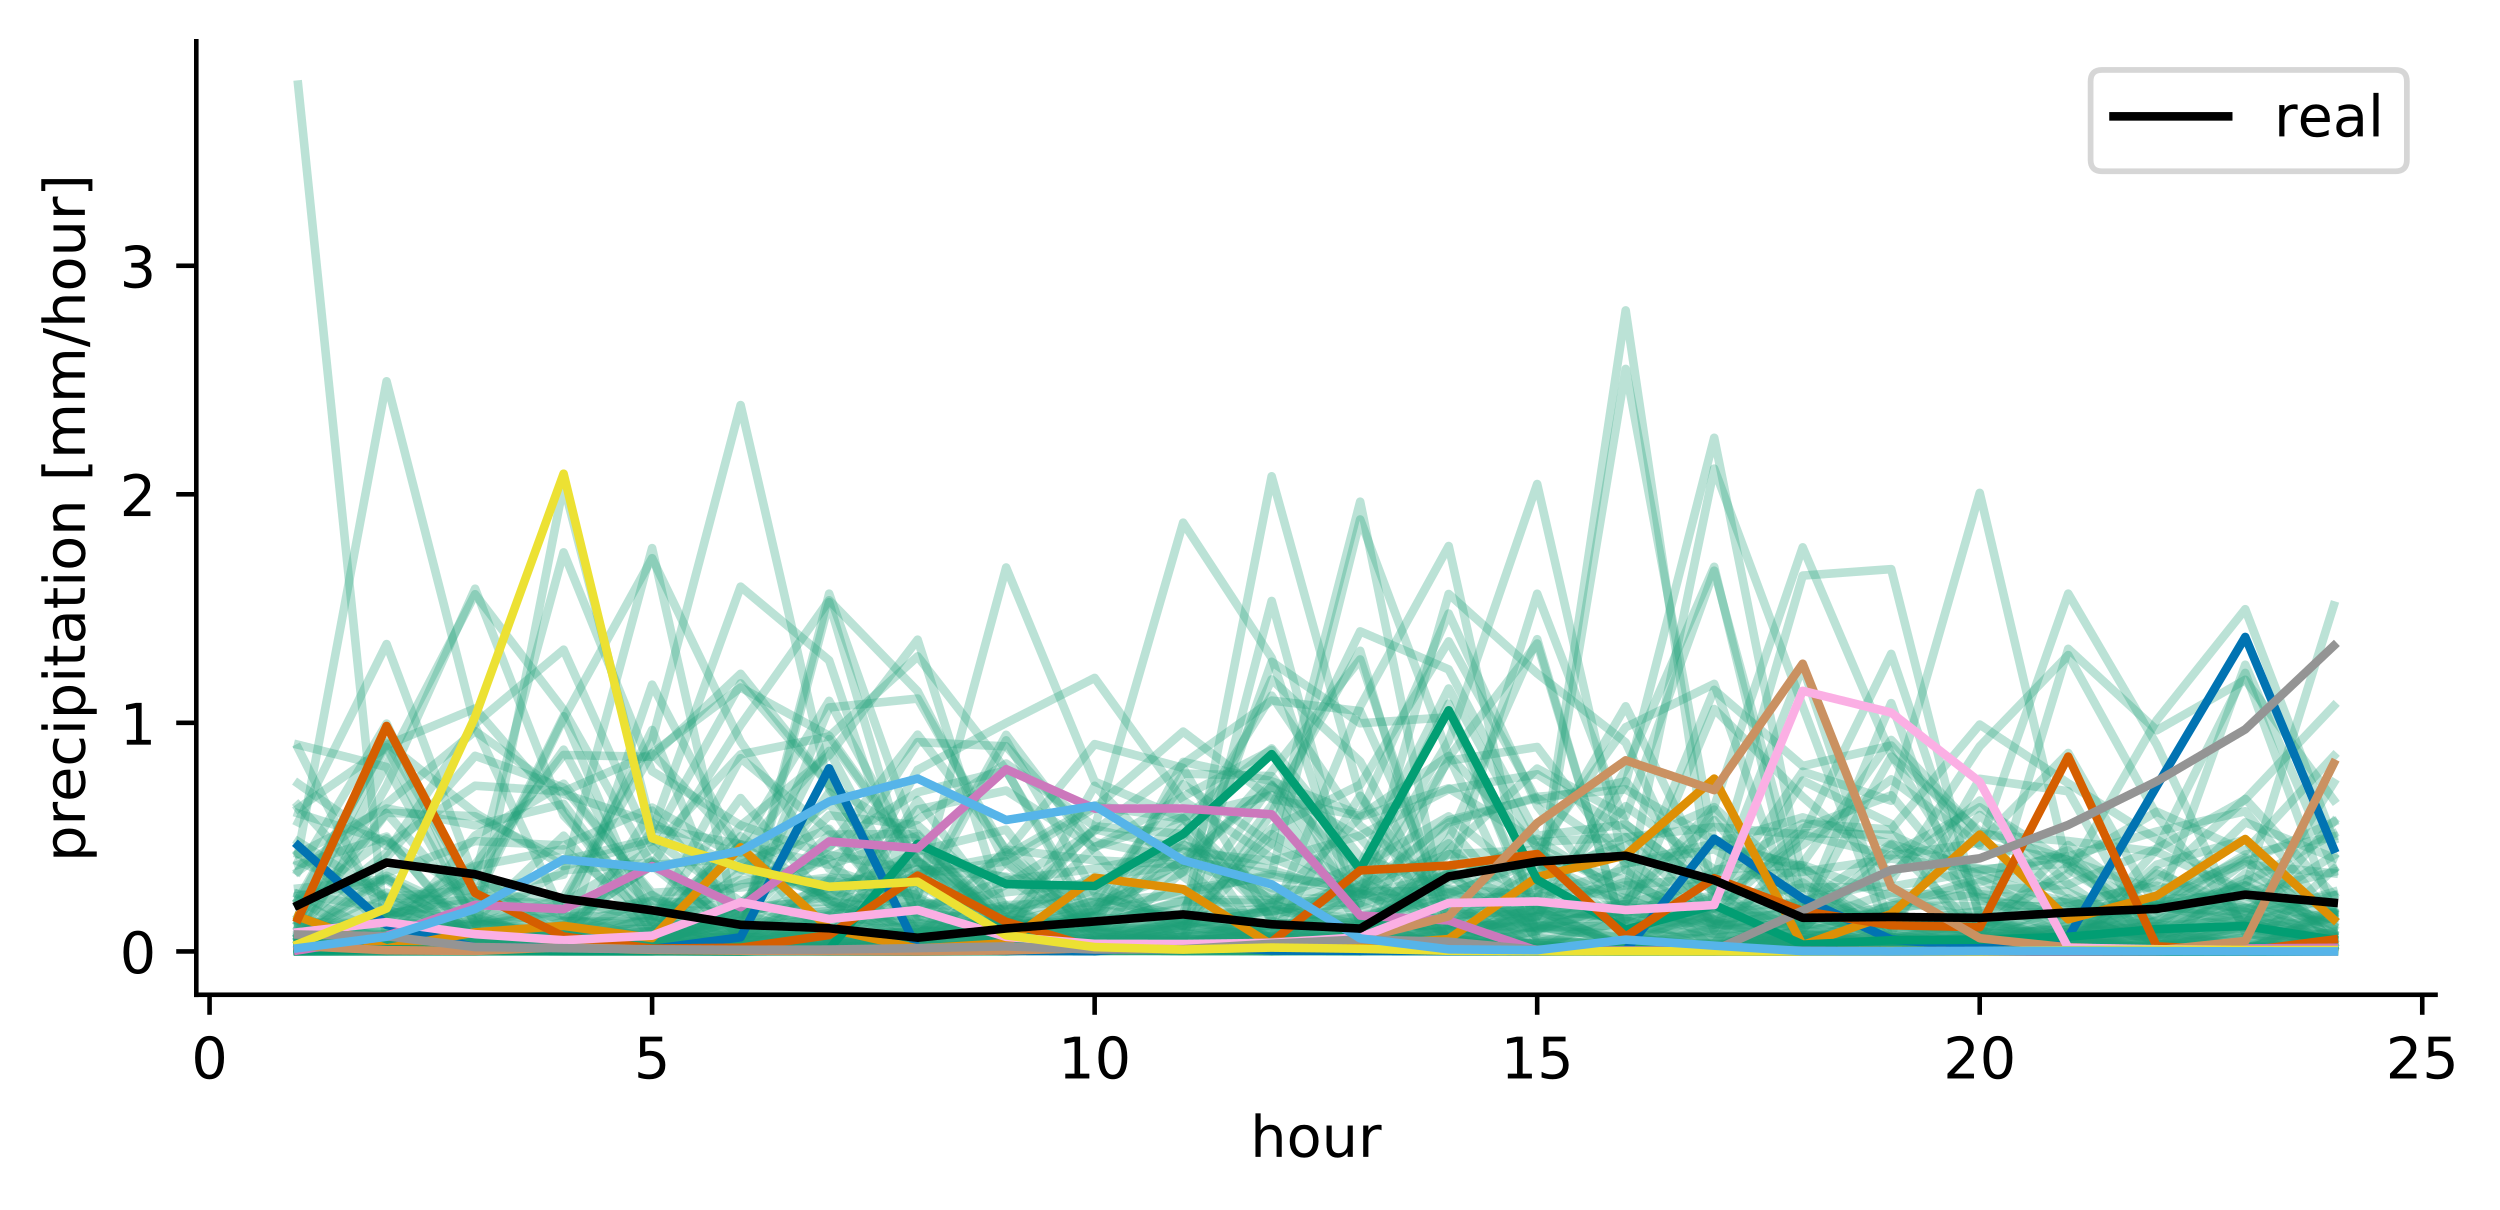 <?xml version="1.0" encoding="utf-8" standalone="no"?>
<!DOCTYPE svg PUBLIC "-//W3C//DTD SVG 1.1//EN"
  "http://www.w3.org/Graphics/SVG/1.1/DTD/svg11.dtd">
<!-- Created with matplotlib (https://matplotlib.org/) -->
<svg height="211.076pt" version="1.1" viewBox="0 0 436.087 211.076" width="436.087pt" xmlns="http://www.w3.org/2000/svg" xmlns:xlink="http://www.w3.org/1999/xlink">
 <defs>
  <style type="text/css">
*{stroke-linecap:butt;stroke-linejoin:round;}
  </style>
 </defs>
 <g id="figure_1">
  <g id="patch_1">
   <path d="M 0 211.076 
L 436.087 211.076 
L 436.087 0 
L 0 0 
z
" style="fill:#ffffff;"/>
  </g>
  <g id="axes_1">
   <g id="patch_2">
    <path d="M 34.241 173.52 
L 424.841 173.52 
L 424.841 7.2 
L 34.241 7.2 
z
" style="fill:#ffffff;"/>
   </g>
   <g id="matplotlib.axis_1">
    <g id="xtick_1">
     <g id="line2d_1">
      <defs>
       <path d="M 0 0 
L 0 3.5 
" id="ma59fbd4aa7" style="stroke:#000000;stroke-width:0.8;"/>
      </defs>
      <g>
       <use style="stroke:#000000;stroke-width:0.8;" x="36.556" xlink:href="#ma59fbd4aa7" y="173.52"/>
      </g>
     </g>
     <g id="text_1">
      <!-- 0 -->
      <defs>
       <path d="M 31.781 66.406 
Q 24.172 66.406 20.328 58.906 
Q 16.5 51.422 16.5 36.375 
Q 16.5 21.391 20.328 13.891 
Q 24.172 6.391 31.781 6.391 
Q 39.453 6.391 43.281 13.891 
Q 47.125 21.391 47.125 36.375 
Q 47.125 51.422 43.281 58.906 
Q 39.453 66.406 31.781 66.406 
z
M 31.781 74.219 
Q 44.047 74.219 50.516 64.516 
Q 56.984 54.828 56.984 36.375 
Q 56.984 17.969 50.516 8.266 
Q 44.047 -1.422 31.781 -1.422 
Q 19.531 -1.422 13.062 8.266 
Q 6.594 17.969 6.594 36.375 
Q 6.594 54.828 13.062 64.516 
Q 19.531 74.219 31.781 74.219 
z
" id="DejaVuSans-48"/>
      </defs>
      <g transform="translate(33.375 188.118)scale(0.1 -0.1)">
       <use xlink:href="#DejaVuSans-48"/>
      </g>
     </g>
    </g>
    <g id="xtick_2">
     <g id="line2d_2">
      <g>
       <use style="stroke:#000000;stroke-width:0.8;" x="113.75" xlink:href="#ma59fbd4aa7" y="173.52"/>
      </g>
     </g>
     <g id="text_2">
      <!-- 5 -->
      <defs>
       <path d="M 10.797 72.906 
L 49.516 72.906 
L 49.516 64.594 
L 19.828 64.594 
L 19.828 46.734 
Q 21.969 47.469 24.109 47.828 
Q 26.266 48.188 28.422 48.188 
Q 40.625 48.188 47.75 41.5 
Q 54.891 34.812 54.891 23.391 
Q 54.891 11.625 47.562 5.094 
Q 40.234 -1.422 26.906 -1.422 
Q 22.312 -1.422 17.547 -0.641 
Q 12.797 0.141 7.719 1.703 
L 7.719 11.625 
Q 12.109 9.234 16.797 8.062 
Q 21.484 6.891 26.703 6.891 
Q 35.156 6.891 40.078 11.328 
Q 45.016 15.766 45.016 23.391 
Q 45.016 31 40.078 35.438 
Q 35.156 39.891 26.703 39.891 
Q 22.75 39.891 18.812 39.016 
Q 14.891 38.141 10.797 36.281 
z
" id="DejaVuSans-53"/>
      </defs>
      <g transform="translate(110.569 188.118)scale(0.1 -0.1)">
       <use xlink:href="#DejaVuSans-53"/>
      </g>
     </g>
    </g>
    <g id="xtick_3">
     <g id="line2d_3">
      <g>
       <use style="stroke:#000000;stroke-width:0.8;" x="190.944" xlink:href="#ma59fbd4aa7" y="173.52"/>
      </g>
     </g>
     <g id="text_3">
      <!-- 10 -->
      <defs>
       <path d="M 12.406 8.297 
L 28.516 8.297 
L 28.516 63.922 
L 10.984 60.406 
L 10.984 69.391 
L 28.422 72.906 
L 38.281 72.906 
L 38.281 8.297 
L 54.391 8.297 
L 54.391 0 
L 12.406 0 
z
" id="DejaVuSans-49"/>
      </defs>
      <g transform="translate(184.581 188.118)scale(0.1 -0.1)">
       <use xlink:href="#DejaVuSans-49"/>
       <use x="63.623" xlink:href="#DejaVuSans-48"/>
      </g>
     </g>
    </g>
    <g id="xtick_4">
     <g id="line2d_4">
      <g>
       <use style="stroke:#000000;stroke-width:0.8;" x="268.137" xlink:href="#ma59fbd4aa7" y="173.52"/>
      </g>
     </g>
     <g id="text_4">
      <!-- 15 -->
      <g transform="translate(261.775 188.118)scale(0.1 -0.1)">
       <use xlink:href="#DejaVuSans-49"/>
       <use x="63.623" xlink:href="#DejaVuSans-53"/>
      </g>
     </g>
    </g>
    <g id="xtick_5">
     <g id="line2d_5">
      <g>
       <use style="stroke:#000000;stroke-width:0.8;" x="345.331" xlink:href="#ma59fbd4aa7" y="173.52"/>
      </g>
     </g>
     <g id="text_5">
      <!-- 20 -->
      <defs>
       <path d="M 19.188 8.297 
L 53.609 8.297 
L 53.609 0 
L 7.328 0 
L 7.328 8.297 
Q 12.938 14.109 22.625 23.891 
Q 32.328 33.688 34.812 36.531 
Q 39.547 41.844 41.422 45.531 
Q 43.312 49.219 43.312 52.781 
Q 43.312 58.594 39.234 62.25 
Q 35.156 65.922 28.609 65.922 
Q 23.969 65.922 18.812 64.312 
Q 13.672 62.703 7.812 59.422 
L 7.812 69.391 
Q 13.766 71.781 18.938 73 
Q 24.125 74.219 28.422 74.219 
Q 39.75 74.219 46.484 68.547 
Q 53.219 62.891 53.219 53.422 
Q 53.219 48.922 51.531 44.891 
Q 49.859 40.875 45.406 35.406 
Q 44.188 33.984 37.641 27.219 
Q 31.109 20.453 19.188 8.297 
z
" id="DejaVuSans-50"/>
      </defs>
      <g transform="translate(338.969 188.118)scale(0.1 -0.1)">
       <use xlink:href="#DejaVuSans-50"/>
       <use x="63.623" xlink:href="#DejaVuSans-48"/>
      </g>
     </g>
    </g>
    <g id="xtick_6">
     <g id="line2d_6">
      <g>
       <use style="stroke:#000000;stroke-width:0.8;" x="422.525" xlink:href="#ma59fbd4aa7" y="173.52"/>
      </g>
     </g>
     <g id="text_6">
      <!-- 25 -->
      <g transform="translate(416.162 188.118)scale(0.1 -0.1)">
       <use xlink:href="#DejaVuSans-50"/>
       <use x="63.623" xlink:href="#DejaVuSans-53"/>
      </g>
     </g>
    </g>
    <g id="text_7">
     <!-- hour -->
     <defs>
      <path d="M 54.891 33.016 
L 54.891 0 
L 45.906 0 
L 45.906 32.719 
Q 45.906 40.484 42.875 44.328 
Q 39.844 48.188 33.797 48.188 
Q 26.516 48.188 22.312 43.547 
Q 18.109 38.922 18.109 30.906 
L 18.109 0 
L 9.078 0 
L 9.078 75.984 
L 18.109 75.984 
L 18.109 46.188 
Q 21.344 51.125 25.703 53.562 
Q 30.078 56 35.797 56 
Q 45.219 56 50.047 50.172 
Q 54.891 44.344 54.891 33.016 
z
" id="DejaVuSans-104"/>
      <path d="M 30.609 48.391 
Q 23.391 48.391 19.188 42.75 
Q 14.984 37.109 14.984 27.297 
Q 14.984 17.484 19.156 11.844 
Q 23.344 6.203 30.609 6.203 
Q 37.797 6.203 41.984 11.859 
Q 46.188 17.531 46.188 27.297 
Q 46.188 37.016 41.984 42.703 
Q 37.797 48.391 30.609 48.391 
z
M 30.609 56 
Q 42.328 56 49.016 48.375 
Q 55.719 40.766 55.719 27.297 
Q 55.719 13.875 49.016 6.219 
Q 42.328 -1.422 30.609 -1.422 
Q 18.844 -1.422 12.172 6.219 
Q 5.516 13.875 5.516 27.297 
Q 5.516 40.766 12.172 48.375 
Q 18.844 56 30.609 56 
z
" id="DejaVuSans-111"/>
      <path d="M 8.5 21.578 
L 8.5 54.688 
L 17.484 54.688 
L 17.484 21.922 
Q 17.484 14.156 20.5 10.266 
Q 23.531 6.391 29.594 6.391 
Q 36.859 6.391 41.078 11.031 
Q 45.312 15.672 45.312 23.688 
L 45.312 54.688 
L 54.297 54.688 
L 54.297 0 
L 45.312 0 
L 45.312 8.406 
Q 42.047 3.422 37.719 1 
Q 33.406 -1.422 27.688 -1.422 
Q 18.266 -1.422 13.375 4.438 
Q 8.5 10.297 8.5 21.578 
z
M 31.109 56 
z
" id="DejaVuSans-117"/>
      <path d="M 41.109 46.297 
Q 39.594 47.172 37.812 47.578 
Q 36.031 48 33.891 48 
Q 26.266 48 22.188 43.047 
Q 18.109 38.094 18.109 28.812 
L 18.109 0 
L 9.078 0 
L 9.078 54.688 
L 18.109 54.688 
L 18.109 46.188 
Q 20.953 51.172 25.484 53.578 
Q 30.031 56 36.531 56 
Q 37.453 56 38.578 55.875 
Q 39.703 55.766 41.062 55.516 
z
" id="DejaVuSans-114"/>
     </defs>
     <g transform="translate(218.088 201.797)scale(0.1 -0.1)">
      <use xlink:href="#DejaVuSans-104"/>
      <use x="63.379" xlink:href="#DejaVuSans-111"/>
      <use x="124.561" xlink:href="#DejaVuSans-117"/>
      <use x="187.939" xlink:href="#DejaVuSans-114"/>
     </g>
    </g>
   </g>
   <g id="matplotlib.axis_2">
    <g id="ytick_1">
     <g id="line2d_7">
      <defs>
       <path d="M 0 0 
L -3.5 0 
" id="m2170f4a31d" style="stroke:#000000;stroke-width:0.8;"/>
      </defs>
      <g>
       <use style="stroke:#000000;stroke-width:0.8;" x="34.241" xlink:href="#m2170f4a31d" y="165.961"/>
      </g>
     </g>
     <g id="text_8">
      <!-- 0 -->
      <g transform="translate(20.878 169.76)scale(0.1 -0.1)">
       <use xlink:href="#DejaVuSans-48"/>
      </g>
     </g>
    </g>
    <g id="ytick_2">
     <g id="line2d_8">
      <g>
       <use style="stroke:#000000;stroke-width:0.8;" x="34.241" xlink:href="#m2170f4a31d" y="126.092"/>
      </g>
     </g>
     <g id="text_9">
      <!-- 1 -->
      <g transform="translate(20.878 129.891)scale(0.1 -0.1)">
       <use xlink:href="#DejaVuSans-49"/>
      </g>
     </g>
    </g>
    <g id="ytick_3">
     <g id="line2d_9">
      <g>
       <use style="stroke:#000000;stroke-width:0.8;" x="34.241" xlink:href="#m2170f4a31d" y="86.223"/>
      </g>
     </g>
     <g id="text_10">
      <!-- 2 -->
      <g transform="translate(20.878 90.023)scale(0.1 -0.1)">
       <use xlink:href="#DejaVuSans-50"/>
      </g>
     </g>
    </g>
    <g id="ytick_4">
     <g id="line2d_10">
      <g>
       <use style="stroke:#000000;stroke-width:0.8;" x="34.241" xlink:href="#m2170f4a31d" y="46.355"/>
      </g>
     </g>
     <g id="text_11">
      <!-- 3 -->
      <defs>
       <path d="M 40.578 39.312 
Q 47.656 37.797 51.625 33 
Q 55.609 28.219 55.609 21.188 
Q 55.609 10.406 48.188 4.484 
Q 40.766 -1.422 27.094 -1.422 
Q 22.516 -1.422 17.656 -0.516 
Q 12.797 0.391 7.625 2.203 
L 7.625 11.719 
Q 11.719 9.328 16.594 8.109 
Q 21.484 6.891 26.812 6.891 
Q 36.078 6.891 40.938 10.547 
Q 45.797 14.203 45.797 21.188 
Q 45.797 27.641 41.281 31.266 
Q 36.766 34.906 28.719 34.906 
L 20.219 34.906 
L 20.219 43.016 
L 29.109 43.016 
Q 36.375 43.016 40.234 45.922 
Q 44.094 48.828 44.094 54.297 
Q 44.094 59.906 40.109 62.906 
Q 36.141 65.922 28.719 65.922 
Q 24.656 65.922 20.016 65.031 
Q 15.375 64.156 9.812 62.312 
L 9.812 71.094 
Q 15.438 72.656 20.344 73.438 
Q 25.25 74.219 29.594 74.219 
Q 40.828 74.219 47.359 69.109 
Q 53.906 64.016 53.906 55.328 
Q 53.906 49.266 50.438 45.094 
Q 46.969 40.922 40.578 39.312 
z
" id="DejaVuSans-51"/>
      </defs>
      <g transform="translate(20.878 50.154)scale(0.1 -0.1)">
       <use xlink:href="#DejaVuSans-51"/>
      </g>
     </g>
    </g>
    <g id="text_12">
     <!-- precipitation [mm/hour] -->
     <defs>
      <path d="M 18.109 8.203 
L 18.109 -20.797 
L 9.078 -20.797 
L 9.078 54.688 
L 18.109 54.688 
L 18.109 46.391 
Q 20.953 51.266 25.266 53.625 
Q 29.594 56 35.594 56 
Q 45.562 56 51.781 48.094 
Q 58.016 40.188 58.016 27.297 
Q 58.016 14.406 51.781 6.484 
Q 45.562 -1.422 35.594 -1.422 
Q 29.594 -1.422 25.266 0.953 
Q 20.953 3.328 18.109 8.203 
z
M 48.688 27.297 
Q 48.688 37.203 44.609 42.844 
Q 40.531 48.484 33.406 48.484 
Q 26.266 48.484 22.188 42.844 
Q 18.109 37.203 18.109 27.297 
Q 18.109 17.391 22.188 11.75 
Q 26.266 6.109 33.406 6.109 
Q 40.531 6.109 44.609 11.75 
Q 48.688 17.391 48.688 27.297 
z
" id="DejaVuSans-112"/>
      <path d="M 56.203 29.594 
L 56.203 25.203 
L 14.891 25.203 
Q 15.484 15.922 20.484 11.062 
Q 25.484 6.203 34.422 6.203 
Q 39.594 6.203 44.453 7.469 
Q 49.312 8.734 54.109 11.281 
L 54.109 2.781 
Q 49.266 0.734 44.188 -0.344 
Q 39.109 -1.422 33.891 -1.422 
Q 20.797 -1.422 13.156 6.188 
Q 5.516 13.812 5.516 26.812 
Q 5.516 40.234 12.766 48.109 
Q 20.016 56 32.328 56 
Q 43.359 56 49.781 48.891 
Q 56.203 41.797 56.203 29.594 
z
M 47.219 32.234 
Q 47.125 39.594 43.094 43.984 
Q 39.062 48.391 32.422 48.391 
Q 24.906 48.391 20.391 44.141 
Q 15.875 39.891 15.188 32.172 
z
" id="DejaVuSans-101"/>
      <path d="M 48.781 52.594 
L 48.781 44.188 
Q 44.969 46.297 41.141 47.344 
Q 37.312 48.391 33.406 48.391 
Q 24.656 48.391 19.812 42.844 
Q 14.984 37.312 14.984 27.297 
Q 14.984 17.281 19.812 11.734 
Q 24.656 6.203 33.406 6.203 
Q 37.312 6.203 41.141 7.25 
Q 44.969 8.297 48.781 10.406 
L 48.781 2.094 
Q 45.016 0.344 40.984 -0.531 
Q 36.969 -1.422 32.422 -1.422 
Q 20.062 -1.422 12.781 6.344 
Q 5.516 14.109 5.516 27.297 
Q 5.516 40.672 12.859 48.328 
Q 20.219 56 33.016 56 
Q 37.156 56 41.109 55.141 
Q 45.062 54.297 48.781 52.594 
z
" id="DejaVuSans-99"/>
      <path d="M 9.422 54.688 
L 18.406 54.688 
L 18.406 0 
L 9.422 0 
z
M 9.422 75.984 
L 18.406 75.984 
L 18.406 64.594 
L 9.422 64.594 
z
" id="DejaVuSans-105"/>
      <path d="M 18.312 70.219 
L 18.312 54.688 
L 36.812 54.688 
L 36.812 47.703 
L 18.312 47.703 
L 18.312 18.016 
Q 18.312 11.328 20.141 9.422 
Q 21.969 7.516 27.594 7.516 
L 36.812 7.516 
L 36.812 0 
L 27.594 0 
Q 17.188 0 13.234 3.875 
Q 9.281 7.766 9.281 18.016 
L 9.281 47.703 
L 2.688 47.703 
L 2.688 54.688 
L 9.281 54.688 
L 9.281 70.219 
z
" id="DejaVuSans-116"/>
      <path d="M 34.281 27.484 
Q 23.391 27.484 19.188 25 
Q 14.984 22.516 14.984 16.5 
Q 14.984 11.719 18.141 8.906 
Q 21.297 6.109 26.703 6.109 
Q 34.188 6.109 38.703 11.406 
Q 43.219 16.703 43.219 25.484 
L 43.219 27.484 
z
M 52.203 31.203 
L 52.203 0 
L 43.219 0 
L 43.219 8.297 
Q 40.141 3.328 35.547 0.953 
Q 30.953 -1.422 24.312 -1.422 
Q 15.922 -1.422 10.953 3.297 
Q 6 8.016 6 15.922 
Q 6 25.141 12.172 29.828 
Q 18.359 34.516 30.609 34.516 
L 43.219 34.516 
L 43.219 35.406 
Q 43.219 41.609 39.141 45 
Q 35.062 48.391 27.688 48.391 
Q 23 48.391 18.547 47.266 
Q 14.109 46.141 10.016 43.891 
L 10.016 52.203 
Q 14.938 54.109 19.578 55.047 
Q 24.219 56 28.609 56 
Q 40.484 56 46.344 49.844 
Q 52.203 43.703 52.203 31.203 
z
" id="DejaVuSans-97"/>
      <path d="M 54.891 33.016 
L 54.891 0 
L 45.906 0 
L 45.906 32.719 
Q 45.906 40.484 42.875 44.328 
Q 39.844 48.188 33.797 48.188 
Q 26.516 48.188 22.312 43.547 
Q 18.109 38.922 18.109 30.906 
L 18.109 0 
L 9.078 0 
L 9.078 54.688 
L 18.109 54.688 
L 18.109 46.188 
Q 21.344 51.125 25.703 53.562 
Q 30.078 56 35.797 56 
Q 45.219 56 50.047 50.172 
Q 54.891 44.344 54.891 33.016 
z
" id="DejaVuSans-110"/>
      <path id="DejaVuSans-32"/>
      <path d="M 8.594 75.984 
L 29.297 75.984 
L 29.297 69 
L 17.578 69 
L 17.578 -6.203 
L 29.297 -6.203 
L 29.297 -13.188 
L 8.594 -13.188 
z
" id="DejaVuSans-91"/>
      <path d="M 52 44.188 
Q 55.375 50.25 60.062 53.125 
Q 64.75 56 71.094 56 
Q 79.641 56 84.281 50.016 
Q 88.922 44.047 88.922 33.016 
L 88.922 0 
L 79.891 0 
L 79.891 32.719 
Q 79.891 40.578 77.094 44.375 
Q 74.312 48.188 68.609 48.188 
Q 61.625 48.188 57.562 43.547 
Q 53.516 38.922 53.516 30.906 
L 53.516 0 
L 44.484 0 
L 44.484 32.719 
Q 44.484 40.625 41.703 44.406 
Q 38.922 48.188 33.109 48.188 
Q 26.219 48.188 22.156 43.531 
Q 18.109 38.875 18.109 30.906 
L 18.109 0 
L 9.078 0 
L 9.078 54.688 
L 18.109 54.688 
L 18.109 46.188 
Q 21.188 51.219 25.484 53.609 
Q 29.781 56 35.688 56 
Q 41.656 56 45.828 52.969 
Q 50 49.953 52 44.188 
z
" id="DejaVuSans-109"/>
      <path d="M 25.391 72.906 
L 33.688 72.906 
L 8.297 -9.281 
L 0 -9.281 
z
" id="DejaVuSans-47"/>
      <path d="M 30.422 75.984 
L 30.422 -13.188 
L 9.719 -13.188 
L 9.719 -6.203 
L 21.391 -6.203 
L 21.391 69 
L 9.719 69 
L 9.719 75.984 
z
" id="DejaVuSans-93"/>
     </defs>
     <g transform="translate(14.798 150.336)rotate(-90)scale(0.1 -0.1)">
      <use xlink:href="#DejaVuSans-112"/>
      <use x="63.477" xlink:href="#DejaVuSans-114"/>
      <use x="104.559" xlink:href="#DejaVuSans-101"/>
      <use x="166.082" xlink:href="#DejaVuSans-99"/>
      <use x="221.062" xlink:href="#DejaVuSans-105"/>
      <use x="248.846" xlink:href="#DejaVuSans-112"/>
      <use x="312.322" xlink:href="#DejaVuSans-105"/>
      <use x="340.105" xlink:href="#DejaVuSans-116"/>
      <use x="379.314" xlink:href="#DejaVuSans-97"/>
      <use x="440.594" xlink:href="#DejaVuSans-116"/>
      <use x="479.803" xlink:href="#DejaVuSans-105"/>
      <use x="507.586" xlink:href="#DejaVuSans-111"/>
      <use x="568.768" xlink:href="#DejaVuSans-110"/>
      <use x="632.146" xlink:href="#DejaVuSans-32"/>
      <use x="663.934" xlink:href="#DejaVuSans-91"/>
      <use x="702.947" xlink:href="#DejaVuSans-109"/>
      <use x="800.359" xlink:href="#DejaVuSans-109"/>
      <use x="897.771" xlink:href="#DejaVuSans-47"/>
      <use x="931.463" xlink:href="#DejaVuSans-104"/>
      <use x="994.842" xlink:href="#DejaVuSans-111"/>
      <use x="1056.023" xlink:href="#DejaVuSans-117"/>
      <use x="1119.402" xlink:href="#DejaVuSans-114"/>
      <use x="1160.516" xlink:href="#DejaVuSans-93"/>
     </g>
    </g>
   </g>
   <g id="line2d_11">
    <path clip-path="url(#pf1f2c9261e)" d="M 51.995 163.606 
L 67.434 159.579 
L 82.873 156.363 
L 98.311 156.554 
L 113.75 129.173 
L 129.189 70.662 
L 144.628 137.57 
L 160.066 158.8 
L 175.505 165.284 
L 190.944 165.602 
L 206.383 165.799 
L 221.821 165.818 
L 237.26 165.879 
L 252.699 165.899 
L 268.137 165.916 
L 283.576 165.918 
L 299.015 165.919 
L 314.454 165.927 
L 329.892 165.933 
L 345.331 165.936 
L 360.77 165.937 
L 376.209 165.948 
L 391.647 165.953 
L 407.086 165.959 
" style="fill:none;stroke:#1b9e77;stroke-linecap:square;stroke-opacity:0.3;stroke-width:1.5;"/>
   </g>
   <g id="line2d_12">
    <path clip-path="url(#pf1f2c9261e)" d="M 51.995 163.252 
L 67.434 164.136 
L 82.873 165.304 
L 98.311 165.504 
L 113.75 165.585 
L 129.189 165.639 
L 144.628 162.095 
L 160.066 134.283 
L 175.505 126.108 
L 190.944 118.253 
L 206.383 139.638 
L 221.821 149.627 
L 237.26 155.752 
L 252.699 161.061 
L 268.137 164.914 
L 283.576 165.352 
L 299.015 165.61 
L 314.454 165.708 
L 329.892 165.834 
L 345.331 165.848 
L 360.77 165.896 
L 376.209 165.936 
L 391.647 165.555 
L 407.086 159.045 
" style="fill:none;stroke:#1b9e77;stroke-linecap:square;stroke-opacity:0.3;stroke-width:1.5;"/>
   </g>
   <g id="line2d_13">
    <path clip-path="url(#pf1f2c9261e)" d="M 51.995 156.028 
L 67.434 163.276 
L 82.873 165.673 
L 98.311 165.801 
L 113.75 165.816 
L 129.189 159.882 
L 144.628 138.215 
L 160.066 156.48 
L 175.505 163.886 
L 190.944 158.635 
L 206.383 150.197 
L 221.821 156.003 
L 237.26 163.899 
L 252.699 165.505 
L 268.137 165.728 
L 283.576 165.746 
L 299.015 165.069 
L 314.454 162.203 
L 329.892 160.918 
L 345.331 158.887 
L 360.77 159.364 
L 376.209 158.227 
L 391.647 154.878 
L 407.086 105.617 
" style="fill:none;stroke:#1b9e77;stroke-linecap:square;stroke-opacity:0.3;stroke-width:1.5;"/>
   </g>
   <g id="line2d_14">
    <path clip-path="url(#pf1f2c9261e)" d="M 51.995 165.572 
L 67.434 165.655 
L 82.873 165.484 
L 98.311 163.664 
L 113.75 163.951 
L 129.189 162.572 
L 144.628 160.285 
L 160.066 158.59 
L 175.505 153.563 
L 190.944 151.499 
L 206.383 148.552 
L 221.821 150.179 
L 237.26 145.753 
L 252.699 137.668 
L 268.137 135.058 
L 283.576 144.928 
L 299.015 158.525 
L 314.454 161.22 
L 329.892 165.152 
L 345.331 165.597 
L 360.77 165.665 
L 376.209 165.517 
L 391.647 165.386 
L 407.086 165.898 
" style="fill:none;stroke:#1b9e77;stroke-linecap:square;stroke-opacity:0.3;stroke-width:1.5;"/>
   </g>
   <g id="line2d_15">
    <path clip-path="url(#pf1f2c9261e)" d="M 51.995 165.305 
L 67.434 164.747 
L 82.873 164.507 
L 98.311 162.762 
L 113.75 159.153 
L 129.189 153.474 
L 144.628 153.668 
L 160.066 156.118 
L 175.505 128.18 
L 190.944 148.586 
L 206.383 165.307 
L 221.821 165.646 
L 237.26 165.609 
L 252.699 161.986 
L 268.137 150.593 
L 283.576 158.521 
L 299.015 162.936 
L 314.454 165.082 
L 329.892 162.717 
L 345.331 135.847 
L 360.77 138.027 
L 376.209 165.407 
L 391.647 165.839 
L 407.086 165.918 
" style="fill:none;stroke:#1b9e77;stroke-linecap:square;stroke-opacity:0.3;stroke-width:1.5;"/>
   </g>
   <g id="line2d_16">
    <path clip-path="url(#pf1f2c9261e)" d="M 51.995 163.045 
L 67.434 164.324 
L 82.873 160.82 
L 98.311 151.827 
L 113.75 150.435 
L 129.189 161.93 
L 144.628 163.635 
L 160.066 162.964 
L 175.505 163.054 
L 190.944 164.514 
L 206.383 163.998 
L 221.821 163.403 
L 237.26 163.385 
L 252.699 162.338 
L 268.137 160.372 
L 283.576 159.974 
L 299.015 161.303 
L 314.454 159.197 
L 329.892 131.981 
L 345.331 144.99 
L 360.77 150.014 
L 376.209 155.334 
L 391.647 150.755 
L 407.086 152.343 
" style="fill:none;stroke:#1b9e77;stroke-linecap:square;stroke-opacity:0.3;stroke-width:1.5;"/>
   </g>
   <g id="line2d_17">
    <path clip-path="url(#pf1f2c9261e)" d="M 51.995 163.311 
L 67.434 164.389 
L 82.873 164.839 
L 98.311 165.171 
L 113.75 141.398 
L 129.189 160.547 
L 144.628 145.595 
L 160.066 145.45 
L 175.505 162.715 
L 190.944 159.821 
L 206.383 162.298 
L 221.821 161.369 
L 237.26 161.967 
L 252.699 161.188 
L 268.137 161.723 
L 283.576 163.714 
L 299.015 159.361 
L 314.454 157.884 
L 329.892 147.158 
L 345.331 155.97 
L 360.77 157.462 
L 376.209 154.485 
L 391.647 158.942 
L 407.086 149.179 
" style="fill:none;stroke:#1b9e77;stroke-linecap:square;stroke-opacity:0.3;stroke-width:1.5;"/>
   </g>
   <g id="line2d_18">
    <path clip-path="url(#pf1f2c9261e)" d="M 51.995 165.428 
L 67.434 165.603 
L 82.873 165.811 
L 98.311 165.847 
L 113.75 165.778 
L 129.189 164.199 
L 144.628 162.931 
L 160.066 162.619 
L 175.505 161.613 
L 190.944 159.711 
L 206.383 155.169 
L 221.821 152.903 
L 237.26 154.891 
L 252.699 129.259 
L 268.137 84.432 
L 283.576 151.811 
L 299.015 165.634 
L 314.454 165.632 
L 329.892 165.205 
L 345.331 164.371 
L 360.77 165.846 
L 376.209 165.93 
L 391.647 165.941 
L 407.086 159.37 
" style="fill:none;stroke:#1b9e77;stroke-linecap:square;stroke-opacity:0.3;stroke-width:1.5;"/>
   </g>
   <g id="line2d_19">
    <path clip-path="url(#pf1f2c9261e)" d="M 51.995 162.288 
L 67.434 160.156 
L 82.873 152.531 
L 98.311 130.768 
L 113.75 159.529 
L 129.189 165.616 
L 144.628 165.788 
L 160.066 164.058 
L 175.505 158.148 
L 190.944 164.689 
L 206.383 165.676 
L 221.821 165.883 
L 237.26 165.529 
L 252.699 146.404 
L 268.137 111.504 
L 283.576 163.698 
L 299.015 165.018 
L 314.454 160.76 
L 329.892 158.023 
L 345.331 153.901 
L 360.77 148.337 
L 376.209 165.764 
L 391.647 165.921 
L 407.086 165.948 
" style="fill:none;stroke:#1b9e77;stroke-linecap:square;stroke-opacity:0.3;stroke-width:1.5;"/>
   </g>
   <g id="line2d_20">
    <path clip-path="url(#pf1f2c9261e)" d="M 51.995 163.929 
L 67.434 153.152 
L 82.873 164.046 
L 98.311 165.572 
L 113.75 165.428 
L 129.189 157.66 
L 144.628 142.23 
L 160.066 143.971 
L 175.505 157.985 
L 190.944 164.104 
L 206.383 160.609 
L 221.821 145.479 
L 237.26 154.845 
L 252.699 165.639 
L 268.137 165.859 
L 283.576 165.753 
L 299.015 164.96 
L 314.454 163.488 
L 329.892 165.088 
L 345.331 165.749 
L 360.77 165.311 
L 376.209 148.185 
L 391.647 117.382 
L 407.086 159.512 
" style="fill:none;stroke:#1b9e77;stroke-linecap:square;stroke-opacity:0.3;stroke-width:1.5;"/>
   </g>
   <g id="line2d_21">
    <path clip-path="url(#pf1f2c9261e)" d="M 51.995 129.91 
L 67.434 133.795 
L 82.873 161.1 
L 98.311 163.087 
L 113.75 164.796 
L 129.189 163.92 
L 144.628 160.452 
L 160.066 163.42 
L 175.505 164.636 
L 190.944 164.693 
L 206.383 165.096 
L 221.821 165.426 
L 237.26 164.246 
L 252.699 132.087 
L 268.137 112.253 
L 283.576 163.312 
L 299.015 165.207 
L 314.454 165.42 
L 329.892 165.493 
L 345.331 164.899 
L 360.77 162.225 
L 376.209 165.91 
L 391.647 165.946 
L 407.086 158.603 
" style="fill:none;stroke:#1b9e77;stroke-linecap:square;stroke-opacity:0.3;stroke-width:1.5;"/>
   </g>
   <g id="line2d_22">
    <path clip-path="url(#pf1f2c9261e)" d="M 51.995 165.342 
L 67.434 165.57 
L 82.873 165.788 
L 98.311 165.834 
L 113.75 165.759 
L 129.189 164.633 
L 144.628 165.038 
L 160.066 165.378 
L 175.505 164.915 
L 190.944 164.759 
L 206.383 164.432 
L 221.821 162.685 
L 237.26 160.631 
L 252.699 155.789 
L 268.137 150.34 
L 283.576 157.369 
L 299.015 140.675 
L 314.454 95.477 
L 329.892 131.635 
L 345.331 156.163 
L 360.77 163.386 
L 376.209 163.299 
L 391.647 165.141 
L 407.086 165.896 
" style="fill:none;stroke:#1b9e77;stroke-linecap:square;stroke-opacity:0.3;stroke-width:1.5;"/>
   </g>
   <g id="line2d_23">
    <path clip-path="url(#pf1f2c9261e)" d="M 51.995 164.937 
L 67.434 164.447 
L 82.873 165.436 
L 98.311 165.734 
L 113.75 165.71 
L 129.189 163.623 
L 144.628 153.336 
L 160.066 156.08 
L 175.505 98.993 
L 190.944 136.338 
L 206.383 142.763 
L 221.821 157.512 
L 237.26 163.238 
L 252.699 152.169 
L 268.137 165.766 
L 283.576 165.622 
L 299.015 165.814 
L 314.454 163.514 
L 329.892 165.717 
L 345.331 165.93 
L 360.77 165.936 
L 376.209 162.739 
L 391.647 158.416 
L 407.086 156.165 
" style="fill:none;stroke:#1b9e77;stroke-linecap:square;stroke-opacity:0.3;stroke-width:1.5;"/>
   </g>
   <g id="line2d_24">
    <path clip-path="url(#pf1f2c9261e)" d="M 51.995 159.823 
L 67.434 165.065 
L 82.873 164.555 
L 98.311 162.431 
L 113.75 162.078 
L 129.189 161.348 
L 144.628 159.292 
L 160.066 159.883 
L 175.505 162.48 
L 190.944 157.808 
L 206.383 152.176 
L 221.821 134.587 
L 237.26 115.032 
L 252.699 161.027 
L 268.137 165.845 
L 283.576 165.87 
L 299.015 165.867 
L 314.454 162.105 
L 329.892 147.374 
L 345.331 162.459 
L 360.77 163.997 
L 376.209 156.861 
L 391.647 156.251 
L 407.086 161.719 
" style="fill:none;stroke:#1b9e77;stroke-linecap:square;stroke-opacity:0.3;stroke-width:1.5;"/>
   </g>
   <g id="line2d_25">
    <path clip-path="url(#pf1f2c9261e)" d="M 51.995 130.518 
L 67.434 160.982 
L 82.873 161.184 
L 98.311 156.725 
L 113.75 160.389 
L 129.189 139.21 
L 144.628 157.663 
L 160.066 161.528 
L 175.505 160.876 
L 190.944 165.91 
L 206.383 165.926 
L 221.821 165.801 
L 237.26 165.891 
L 252.699 165.921 
L 268.137 165.935 
L 283.576 165.329 
L 299.015 162.107 
L 314.454 136.165 
L 329.892 143.733 
L 345.331 165.945 
L 360.77 162.04 
L 376.209 157.303 
L 391.647 149.582 
L 407.086 159.272 
" style="fill:none;stroke:#1b9e77;stroke-linecap:square;stroke-opacity:0.3;stroke-width:1.5;"/>
   </g>
   <g id="line2d_26">
    <path clip-path="url(#pf1f2c9261e)" d="M 51.995 148.944 
L 67.434 141.027 
L 82.873 143.983 
L 98.311 140.213 
L 113.75 160.827 
L 129.189 159.44 
L 144.628 128.924 
L 160.066 150.234 
L 175.505 161.009 
L 190.944 157.258 
L 206.383 160.515 
L 221.821 163.438 
L 237.26 163.793 
L 252.699 164.883 
L 268.137 165.373 
L 283.576 165.11 
L 299.015 161.892 
L 314.454 158.296 
L 329.892 164.121 
L 345.331 165.052 
L 360.77 165.15 
L 376.209 165.14 
L 391.647 165.417 
L 407.086 165.897 
" style="fill:none;stroke:#1b9e77;stroke-linecap:square;stroke-opacity:0.3;stroke-width:1.5;"/>
   </g>
   <g id="line2d_27">
    <path clip-path="url(#pf1f2c9261e)" d="M 51.995 164.386 
L 67.434 159.403 
L 82.873 157.306 
L 98.311 157.53 
L 113.75 131.373 
L 129.189 119.923 
L 144.628 128.344 
L 160.066 150.007 
L 175.505 165.431 
L 190.944 165.472 
L 206.383 165.602 
L 221.821 165.594 
L 237.26 165.725 
L 252.699 165.799 
L 268.137 165.75 
L 283.576 165.001 
L 299.015 157.834 
L 314.454 165.209 
L 329.892 165.703 
L 345.331 165.325 
L 360.77 160.698 
L 376.209 162.612 
L 391.647 154.401 
L 407.086 161.505 
" style="fill:none;stroke:#1b9e77;stroke-linecap:square;stroke-opacity:0.3;stroke-width:1.5;"/>
   </g>
   <g id="line2d_28">
    <path clip-path="url(#pf1f2c9261e)" d="M 51.995 162.937 
L 67.434 161.761 
L 82.873 160.754 
L 98.311 162.849 
L 113.75 163.774 
L 129.189 163.468 
L 144.628 163.111 
L 160.066 157.825 
L 175.505 129.147 
L 190.944 155.724 
L 206.383 161.5 
L 221.821 163.35 
L 237.26 138.811 
L 252.699 159.16 
L 268.137 154.298 
L 283.576 156.65 
L 299.015 162.351 
L 314.454 160.79 
L 329.892 155.677 
L 345.331 156.491 
L 360.77 159.791 
L 376.209 158.374 
L 391.647 154.473 
L 407.086 162.869 
" style="fill:none;stroke:#1b9e77;stroke-linecap:square;stroke-opacity:0.3;stroke-width:1.5;"/>
   </g>
   <g id="line2d_29">
    <path clip-path="url(#pf1f2c9261e)" d="M 51.995 165.806 
L 67.434 165.683 
L 82.873 165.829 
L 98.311 165.843 
L 113.75 165.886 
L 129.189 165.939 
L 144.628 165.946 
L 160.066 165.954 
L 175.505 165.79 
L 190.944 164.115 
L 206.383 163.841 
L 221.821 163.614 
L 237.26 163.424 
L 252.699 153.137 
L 268.137 103.57 
L 283.576 143.767 
L 299.015 155.492 
L 314.454 116.374 
L 329.892 161.995 
L 345.331 165.339 
L 360.77 165.131 
L 376.209 159.284 
L 391.647 149.955 
L 407.086 164.22 
" style="fill:none;stroke:#1b9e77;stroke-linecap:square;stroke-opacity:0.3;stroke-width:1.5;"/>
   </g>
   <g id="line2d_30">
    <path clip-path="url(#pf1f2c9261e)" d="M 51.995 164.792 
L 67.434 165.493 
L 82.873 165.496 
L 98.311 160.667 
L 113.75 160.788 
L 129.189 165.659 
L 144.628 165.893 
L 160.066 165.888 
L 175.505 165.896 
L 190.944 165.902 
L 206.383 165.912 
L 221.821 165.937 
L 237.26 165.911 
L 252.699 165.028 
L 268.137 158.669 
L 283.576 160.305 
L 299.015 152.047 
L 314.454 143.664 
L 329.892 144.705 
L 345.331 126.39 
L 360.77 136.644 
L 376.209 146.417 
L 391.647 155.74 
L 407.086 152.092 
" style="fill:none;stroke:#1b9e77;stroke-linecap:square;stroke-opacity:0.3;stroke-width:1.5;"/>
   </g>
   <g id="line2d_31">
    <path clip-path="url(#pf1f2c9261e)" d="M 51.995 160.852 
L 67.434 161.116 
L 82.873 164.584 
L 98.311 164.576 
L 113.75 164.35 
L 129.189 159.614 
L 144.628 154.918 
L 160.066 150.334 
L 175.505 159.187 
L 190.944 144.659 
L 206.383 148.093 
L 221.821 156.883 
L 237.26 150.894 
L 252.699 120.102 
L 268.137 148.17 
L 283.576 162.461 
L 299.015 164.186 
L 314.454 164.078 
L 329.892 163.003 
L 345.331 162.472 
L 360.77 164.061 
L 376.209 165.562 
L 391.647 165.839 
L 407.086 165.94 
" style="fill:none;stroke:#1b9e77;stroke-linecap:square;stroke-opacity:0.3;stroke-width:1.5;"/>
   </g>
   <g id="line2d_32">
    <path clip-path="url(#pf1f2c9261e)" d="M 51.995 165.939 
L 67.434 165.937 
L 82.873 165.95 
L 98.311 163.75 
L 113.75 156.106 
L 129.189 164.635 
L 144.628 165.889 
L 160.066 165.934 
L 175.505 163.547 
L 190.944 159.421 
L 206.383 144.199 
L 221.821 165.904 
L 237.26 162.565 
L 252.699 148.92 
L 268.137 156.205 
L 283.576 54.147 
L 299.015 158.528 
L 314.454 164.46 
L 329.892 165.397 
L 345.331 165.352 
L 360.77 165.611 
L 376.209 165.756 
L 391.647 165.843 
L 407.086 165.941 
" style="fill:none;stroke:#1b9e77;stroke-linecap:square;stroke-opacity:0.3;stroke-width:1.5;"/>
   </g>
   <g id="line2d_33">
    <path clip-path="url(#pf1f2c9261e)" d="M 51.995 165.958 
L 67.434 165.958 
L 82.873 165.919 
L 98.311 165.425 
L 113.75 159.593 
L 129.189 165.431 
L 144.628 164.606 
L 160.066 162.071 
L 175.505 164.114 
L 190.944 163.622 
L 206.383 146 
L 221.821 121.345 
L 237.26 144.054 
L 252.699 156.036 
L 268.137 149.599 
L 283.576 123.206 
L 299.015 154.65 
L 314.454 163.012 
L 329.892 164.016 
L 345.331 160.331 
L 360.77 163.984 
L 376.209 165.59 
L 391.647 165.679 
L 407.086 165.736 
" style="fill:none;stroke:#1b9e77;stroke-linecap:square;stroke-opacity:0.3;stroke-width:1.5;"/>
   </g>
   <g id="line2d_34">
    <path clip-path="url(#pf1f2c9261e)" d="M 51.995 157.274 
L 67.434 146.237 
L 82.873 163.938 
L 98.311 165.198 
L 113.75 165.608 
L 129.189 165.649 
L 144.628 164.238 
L 160.066 153.474 
L 175.505 162.361 
L 190.944 165.066 
L 206.383 159.36 
L 221.821 115.436 
L 237.26 126.167 
L 252.699 125.115 
L 268.137 158.653 
L 283.576 165.328 
L 299.015 165.691 
L 314.454 165.731 
L 329.892 165.839 
L 345.331 165.859 
L 360.77 165.902 
L 376.209 165.921 
L 391.647 165.934 
L 407.086 165.956 
" style="fill:none;stroke:#1b9e77;stroke-linecap:square;stroke-opacity:0.3;stroke-width:1.5;"/>
   </g>
   <g id="line2d_35">
    <path clip-path="url(#pf1f2c9261e)" d="M 51.995 143.422 
L 67.434 112.352 
L 82.873 153.43 
L 98.311 159.797 
L 113.75 159.79 
L 129.189 147.443 
L 144.628 122.258 
L 160.066 150.507 
L 175.505 159.894 
L 190.944 163.297 
L 206.383 164.355 
L 221.821 162.556 
L 237.26 163.148 
L 252.699 165.125 
L 268.137 165.645 
L 283.576 165.708 
L 299.015 165.829 
L 314.454 165.869 
L 329.892 165.883 
L 345.331 165.879 
L 360.77 165.908 
L 376.209 165.943 
L 391.647 165.953 
L 407.086 165.946 
" style="fill:none;stroke:#1b9e77;stroke-linecap:square;stroke-opacity:0.3;stroke-width:1.5;"/>
   </g>
   <g id="line2d_36">
    <path clip-path="url(#pf1f2c9261e)" d="M 51.995 165.816 
L 67.434 165.589 
L 82.873 165.768 
L 98.311 165.814 
L 113.75 165.828 
L 129.189 165.95 
L 144.628 165.094 
L 160.066 139.551 
L 175.505 160.06 
L 190.944 155.268 
L 206.383 142.755 
L 221.821 160.348 
L 237.26 123.225 
L 252.699 95.249 
L 268.137 164.192 
L 283.576 164.728 
L 299.015 165.424 
L 314.454 165.676 
L 329.892 165.831 
L 345.331 165.865 
L 360.77 165.898 
L 376.209 165.742 
L 391.647 163.466 
L 407.086 162.797 
" style="fill:none;stroke:#1b9e77;stroke-linecap:square;stroke-opacity:0.3;stroke-width:1.5;"/>
   </g>
   <g id="line2d_37">
    <path clip-path="url(#pf1f2c9261e)" d="M 51.995 160.721 
L 67.434 129.989 
L 82.873 123.586 
L 98.311 141.453 
L 113.75 162.51 
L 129.189 165.181 
L 144.628 165.618 
L 160.066 165.471 
L 175.505 165.624 
L 190.944 165.788 
L 206.383 165.877 
L 221.821 165.882 
L 237.26 165.881 
L 252.699 165.858 
L 268.137 165.655 
L 283.576 165.177 
L 299.015 164.622 
L 314.454 145.675 
L 329.892 114.062 
L 345.331 159.534 
L 360.77 164.844 
L 376.209 165.235 
L 391.647 165.762 
L 407.086 165.931 
" style="fill:none;stroke:#1b9e77;stroke-linecap:square;stroke-opacity:0.3;stroke-width:1.5;"/>
   </g>
   <g id="line2d_38">
    <path clip-path="url(#pf1f2c9261e)" d="M 51.995 165.271 
L 67.434 164.201 
L 82.873 163 
L 98.311 84.559 
L 113.75 144.419 
L 129.189 147.269 
L 144.628 150.851 
L 160.066 145.79 
L 175.505 161.899 
L 190.944 165.716 
L 206.383 165.8 
L 221.821 157.787 
L 237.26 161.427 
L 252.699 161.423 
L 268.137 165.005 
L 283.576 165.338 
L 299.015 165.529 
L 314.454 162.083 
L 329.892 165.461 
L 345.331 165.885 
L 360.77 165.81 
L 376.209 165.808 
L 391.647 165.731 
L 407.086 159.874 
" style="fill:none;stroke:#1b9e77;stroke-linecap:square;stroke-opacity:0.3;stroke-width:1.5;"/>
   </g>
   <g id="line2d_39">
    <path clip-path="url(#pf1f2c9261e)" d="M 51.995 165.923 
L 67.434 165.906 
L 82.873 165.921 
L 98.311 165.896 
L 113.75 165.871 
L 129.189 165.93 
L 144.628 165.941 
L 160.066 165.955 
L 175.505 150.283 
L 190.944 161.705 
L 206.383 132.902 
L 221.821 136.275 
L 237.26 142.136 
L 252.699 107.025 
L 268.137 140.549 
L 283.576 160.44 
L 299.015 165.795 
L 314.454 165.868 
L 329.892 165.915 
L 345.331 165.912 
L 360.77 165.93 
L 376.209 165.946 
L 391.647 165.952 
L 407.086 165.96 
" style="fill:none;stroke:#1b9e77;stroke-linecap:square;stroke-opacity:0.3;stroke-width:1.5;"/>
   </g>
   <g id="line2d_40">
    <path clip-path="url(#pf1f2c9261e)" d="M 51.995 160.551 
L 67.434 163.599 
L 82.873 165.109 
L 98.311 164.853 
L 113.75 164.503 
L 129.189 163.85 
L 144.628 164.402 
L 160.066 165.168 
L 175.505 165.191 
L 190.944 164.86 
L 206.383 164.676 
L 221.821 165.105 
L 237.26 165.405 
L 252.699 165.47 
L 268.137 165.324 
L 283.576 164.856 
L 299.015 164.528 
L 314.454 164.932 
L 329.892 160.904 
L 345.331 163.95 
L 360.77 113.179 
L 376.209 127.392 
L 391.647 118.581 
L 407.086 139.546 
" style="fill:none;stroke:#1b9e77;stroke-linecap:square;stroke-opacity:0.3;stroke-width:1.5;"/>
   </g>
   <g id="line2d_41">
    <path clip-path="url(#pf1f2c9261e)" d="M 51.995 165.887 
L 67.434 165.833 
L 82.873 165.91 
L 98.311 165.922 
L 113.75 165.926 
L 129.189 165.928 
L 144.628 165.912 
L 160.066 165.947 
L 175.505 165.665 
L 190.944 161.283 
L 206.383 163.7 
L 221.821 141.862 
L 237.26 110.135 
L 252.699 116.777 
L 268.137 145.784 
L 283.576 143.795 
L 299.015 155.613 
L 314.454 165.507 
L 329.892 165.815 
L 345.331 165.846 
L 360.77 162.806 
L 376.209 165.111 
L 391.647 165.336 
L 407.086 163.634 
" style="fill:none;stroke:#1b9e77;stroke-linecap:square;stroke-opacity:0.3;stroke-width:1.5;"/>
   </g>
   <g id="line2d_42">
    <path clip-path="url(#pf1f2c9261e)" d="M 51.995 165.735 
L 67.434 165.571 
L 82.873 165.679 
L 98.311 165.677 
L 113.75 165.542 
L 129.189 165.494 
L 144.628 153.737 
L 160.066 129.455 
L 175.505 130.198 
L 190.944 146.884 
L 206.383 149.882 
L 221.821 137.196 
L 237.26 146.101 
L 252.699 163.796 
L 268.137 165.835 
L 283.576 165.874 
L 299.015 165.863 
L 314.454 165.095 
L 329.892 165.243 
L 345.331 165.925 
L 360.77 165.93 
L 376.209 151.762 
L 391.647 160.436 
L 407.086 163.025 
" style="fill:none;stroke:#1b9e77;stroke-linecap:square;stroke-opacity:0.3;stroke-width:1.5;"/>
   </g>
   <g id="line2d_43">
    <path clip-path="url(#pf1f2c9261e)" d="M 51.995 164.096 
L 67.434 156.583 
L 82.873 157.228 
L 98.311 125.346 
L 113.75 97.372 
L 129.189 129.379 
L 144.628 151.541 
L 160.066 156.796 
L 175.505 164.288 
L 190.944 165.306 
L 206.383 165.683 
L 221.821 165.607 
L 237.26 165.681 
L 252.699 165.779 
L 268.137 165.849 
L 283.576 165.902 
L 299.015 165.926 
L 314.454 165.931 
L 329.892 165.735 
L 345.331 165.478 
L 360.77 165.322 
L 376.209 165.058 
L 391.647 164.763 
L 407.086 165.284 
" style="fill:none;stroke:#1b9e77;stroke-linecap:square;stroke-opacity:0.3;stroke-width:1.5;"/>
   </g>
   <g id="line2d_44">
    <path clip-path="url(#pf1f2c9261e)" d="M 51.995 164.933 
L 67.434 164.016 
L 82.873 163.468 
L 98.311 161.386 
L 113.75 150.962 
L 129.189 126.478 
L 144.628 104.707 
L 160.066 120.585 
L 175.505 150.639 
L 190.944 163.423 
L 206.383 165.553 
L 221.821 165.62 
L 237.26 165.68 
L 252.699 165.526 
L 268.137 165.375 
L 283.576 165.489 
L 299.015 165.53 
L 314.454 165.595 
L 329.892 165.468 
L 345.331 164.652 
L 360.77 163.877 
L 376.209 165.306 
L 391.647 165.731 
L 407.086 165.936 
" style="fill:none;stroke:#1b9e77;stroke-linecap:square;stroke-opacity:0.3;stroke-width:1.5;"/>
   </g>
   <g id="line2d_45">
    <path clip-path="url(#pf1f2c9261e)" d="M 51.995 163.835 
L 67.434 163.818 
L 82.873 145.753 
L 98.311 136.711 
L 113.75 156.238 
L 129.189 165.287 
L 144.628 165.828 
L 160.066 165.663 
L 175.505 165.562 
L 190.944 165.727 
L 206.383 165.86 
L 221.821 165.903 
L 237.26 165.911 
L 252.699 161.1 
L 268.137 158.763 
L 283.576 159.965 
L 299.015 156.474 
L 314.454 154.843 
L 329.892 154.666 
L 345.331 151.901 
L 360.77 149.342 
L 376.209 145.039 
L 391.647 141.509 
L 407.086 160.238 
" style="fill:none;stroke:#1b9e77;stroke-linecap:square;stroke-opacity:0.3;stroke-width:1.5;"/>
   </g>
   <g id="line2d_46">
    <path clip-path="url(#pf1f2c9261e)" d="M 51.995 162.611 
L 67.434 133.395 
L 82.873 103.657 
L 98.311 123.831 
L 113.75 151.023 
L 129.189 163.189 
L 144.628 165.506 
L 160.066 165.511 
L 175.505 165.693 
L 190.944 165.769 
L 206.383 165.858 
L 221.821 165.858 
L 237.26 165.889 
L 252.699 165.917 
L 268.137 165.925 
L 283.576 165.949 
L 299.015 165.921 
L 314.454 164.092 
L 329.892 159.239 
L 345.331 162.939 
L 360.77 162.071 
L 376.209 160.749 
L 391.647 153.298 
L 407.086 162.045 
" style="fill:none;stroke:#1b9e77;stroke-linecap:square;stroke-opacity:0.3;stroke-width:1.5;"/>
   </g>
   <g id="line2d_47">
    <path clip-path="url(#pf1f2c9261e)" d="M 51.995 165.371 
L 67.434 164.721 
L 82.873 164.743 
L 98.311 164.838 
L 113.75 144.899 
L 129.189 102.332 
L 144.628 115.2 
L 160.066 160.855 
L 175.505 164.065 
L 190.944 137.072 
L 206.383 152.893 
L 221.821 163.996 
L 237.26 165.767 
L 252.699 165.775 
L 268.137 165.83 
L 283.576 165.802 
L 299.015 165.801 
L 314.454 165.878 
L 329.892 165.894 
L 345.331 165.842 
L 360.77 164.521 
L 376.209 164.711 
L 391.647 163.923 
L 407.086 165.206 
" style="fill:none;stroke:#1b9e77;stroke-linecap:square;stroke-opacity:0.3;stroke-width:1.5;"/>
   </g>
   <g id="line2d_48">
    <path clip-path="url(#pf1f2c9261e)" d="M 51.995 140.451 
L 67.434 157.262 
L 82.873 162.787 
L 98.311 162.559 
L 113.75 160.564 
L 129.189 132.255 
L 144.628 144.954 
L 160.066 162.836 
L 175.505 164.26 
L 190.944 164.262 
L 206.383 164.551 
L 221.821 164.251 
L 237.26 161.31 
L 252.699 164.944 
L 268.137 156.655 
L 283.576 140.627 
L 299.015 151.678 
L 314.454 150.89 
L 329.892 156.457 
L 345.331 160.507 
L 360.77 164.558 
L 376.209 165.407 
L 391.647 165.952 
L 407.086 165.959 
" style="fill:none;stroke:#1b9e77;stroke-linecap:square;stroke-opacity:0.3;stroke-width:1.5;"/>
   </g>
   <g id="line2d_49">
    <path clip-path="url(#pf1f2c9261e)" d="M 51.995 165.281 
L 67.434 165.642 
L 82.873 165.847 
L 98.311 165.851 
L 113.75 165.861 
L 129.189 165.757 
L 144.628 165.687 
L 160.066 165.934 
L 175.505 165.95 
L 190.944 165.348 
L 206.383 165.307 
L 221.821 163.858 
L 237.26 151.176 
L 252.699 142.404 
L 268.137 154.644 
L 283.576 160.465 
L 299.015 123.681 
L 314.454 139.008 
L 329.892 152.34 
L 345.331 139.647 
L 360.77 154.239 
L 376.209 164.74 
L 391.647 165.631 
L 407.086 151.638 
" style="fill:none;stroke:#1b9e77;stroke-linecap:square;stroke-opacity:0.3;stroke-width:1.5;"/>
   </g>
   <g id="line2d_50">
    <path clip-path="url(#pf1f2c9261e)" d="M 51.995 156.327 
L 67.434 153.48 
L 82.873 163.413 
L 98.311 163.625 
L 113.75 162.658 
L 129.189 145.883 
L 144.628 156.975 
L 160.066 164.814 
L 175.505 165.363 
L 190.944 165.367 
L 206.383 165.409 
L 221.821 165.331 
L 237.26 165.457 
L 252.699 165.912 
L 268.137 165.801 
L 283.576 158.109 
L 299.015 161.329 
L 314.454 161.45 
L 329.892 158.84 
L 345.331 155.459 
L 360.77 154.304 
L 376.209 148.018 
L 391.647 139.458 
L 407.086 123.151 
" style="fill:none;stroke:#1b9e77;stroke-linecap:square;stroke-opacity:0.3;stroke-width:1.5;"/>
   </g>
   <g id="line2d_51">
    <path clip-path="url(#pf1f2c9261e)" d="M 51.995 164.95 
L 67.434 164.222 
L 82.873 165.529 
L 98.311 165.707 
L 113.75 165.725 
L 129.189 165.175 
L 144.628 164.219 
L 160.066 165.608 
L 175.505 165.785 
L 190.944 165.925 
L 206.383 165.426 
L 221.821 157.439 
L 237.26 155.871 
L 252.699 158.296 
L 268.137 157.407 
L 283.576 64.355 
L 299.015 147.351 
L 314.454 151.058 
L 329.892 165.192 
L 345.331 165.874 
L 360.77 165.833 
L 376.209 161.298 
L 391.647 157.393 
L 407.086 160.296 
" style="fill:none;stroke:#1b9e77;stroke-linecap:square;stroke-opacity:0.3;stroke-width:1.5;"/>
   </g>
   <g id="line2d_52">
    <path clip-path="url(#pf1f2c9261e)" d="M 51.995 150.843 
L 67.434 145.927 
L 82.873 164.779 
L 98.311 165.246 
L 113.75 165.016 
L 129.189 151.979 
L 144.628 140.035 
L 160.066 163.837 
L 175.505 164.397 
L 190.944 158.944 
L 206.383 134.947 
L 221.821 135.379 
L 237.26 153.786 
L 252.699 160.021 
L 268.137 159.078 
L 283.576 153.801 
L 299.015 160.45 
L 314.454 164.441 
L 329.892 165.382 
L 345.331 164.896 
L 360.77 165.155 
L 376.209 165.766 
L 391.647 165.888 
L 407.086 165.943 
" style="fill:none;stroke:#1b9e77;stroke-linecap:square;stroke-opacity:0.3;stroke-width:1.5;"/>
   </g>
   <g id="line2d_53">
    <path clip-path="url(#pf1f2c9261e)" d="M 51.995 165.926 
L 67.434 165.857 
L 82.873 165.171 
L 98.311 163.289 
L 113.75 161.639 
L 129.189 162.615 
L 144.628 162.727 
L 160.066 162.658 
L 175.505 160.603 
L 190.944 144.418 
L 206.383 91.171 
L 221.821 114.75 
L 237.26 161.254 
L 252.699 162.551 
L 268.137 159.823 
L 283.576 165.42 
L 299.015 165.85 
L 314.454 165.377 
L 329.892 165.452 
L 345.331 164.937 
L 360.77 163.508 
L 376.209 163.105 
L 391.647 162.836 
L 407.086 164.999 
" style="fill:none;stroke:#1b9e77;stroke-linecap:square;stroke-opacity:0.3;stroke-width:1.5;"/>
   </g>
   <g id="line2d_54">
    <path clip-path="url(#pf1f2c9261e)" d="M 51.995 164.886 
L 67.434 165.149 
L 82.873 165.7 
L 98.311 165.717 
L 113.75 165.793 
L 129.189 165.864 
L 144.628 162.986 
L 160.066 164.076 
L 175.505 160.408 
L 190.944 161.21 
L 206.383 157.22 
L 221.821 157.576 
L 237.26 142.493 
L 252.699 137.501 
L 268.137 146.88 
L 283.576 145.997 
L 299.015 160.573 
L 314.454 164.902 
L 329.892 165.387 
L 345.331 163.052 
L 360.77 151.015 
L 376.209 158.468 
L 391.647 143.441 
L 407.086 149.641 
" style="fill:none;stroke:#1b9e77;stroke-linecap:square;stroke-opacity:0.3;stroke-width:1.5;"/>
   </g>
   <g id="line2d_55">
    <path clip-path="url(#pf1f2c9261e)" d="M 51.995 164.818 
L 67.434 159.251 
L 82.873 150.769 
L 98.311 131.693 
L 113.75 132.02 
L 129.189 117.535 
L 144.628 136.913 
L 160.066 146.599 
L 175.505 160.307 
L 190.944 164.795 
L 206.383 165.539 
L 221.821 165.302 
L 237.26 165.454 
L 252.699 165.712 
L 268.137 165.845 
L 283.576 165.871 
L 299.015 165.907 
L 314.454 165.924 
L 329.892 165.935 
L 345.331 165.937 
L 360.77 165.943 
L 376.209 165.951 
L 391.647 165.955 
L 407.086 165.96 
" style="fill:none;stroke:#1b9e77;stroke-linecap:square;stroke-opacity:0.3;stroke-width:1.5;"/>
   </g>
   <g id="line2d_56">
    <path clip-path="url(#pf1f2c9261e)" d="M 51.995 164.303 
L 67.434 162.365 
L 82.873 161.408 
L 98.311 157.505 
L 113.75 148.082 
L 129.189 131.599 
L 144.628 128.452 
L 160.066 114.499 
L 175.505 134.3 
L 190.944 162.242 
L 206.383 165.461 
L 221.821 165.438 
L 237.26 165.581 
L 252.699 165.653 
L 268.137 165.794 
L 283.576 165.856 
L 299.015 165.894 
L 314.454 165.924 
L 329.892 165.925 
L 345.331 165.912 
L 360.77 165.91 
L 376.209 165.929 
L 391.647 165.942 
L 407.086 165.958 
" style="fill:none;stroke:#1b9e77;stroke-linecap:square;stroke-opacity:0.3;stroke-width:1.5;"/>
   </g>
   <g id="line2d_57">
    <path clip-path="url(#pf1f2c9261e)" d="M 51.995 163.215 
L 67.434 149.562 
L 82.873 131.843 
L 98.311 137.404 
L 113.75 155.738 
L 129.189 154.818 
L 144.628 153.071 
L 160.066 154.014 
L 175.505 163.751 
L 190.944 165.723 
L 206.383 165.608 
L 221.821 160.981 
L 237.26 161.556 
L 252.699 164.596 
L 268.137 164.558 
L 283.576 164.416 
L 299.015 164.727 
L 314.454 164.393 
L 329.892 163.489 
L 345.331 163.33 
L 360.77 163.29 
L 376.209 157.859 
L 391.647 161.444 
L 407.086 136.546 
" style="fill:none;stroke:#1b9e77;stroke-linecap:square;stroke-opacity:0.3;stroke-width:1.5;"/>
   </g>
   <g id="line2d_58">
    <path clip-path="url(#pf1f2c9261e)" d="M 51.995 159.844 
L 67.434 141.765 
L 82.873 142.376 
L 98.311 150.098 
L 113.75 146.304 
L 129.189 157.281 
L 144.628 162.36 
L 160.066 160.095 
L 175.505 148.635 
L 190.944 162.891 
L 206.383 161.266 
L 221.821 158.864 
L 237.26 160.253 
L 252.699 155.024 
L 268.137 156.169 
L 283.576 151.653 
L 299.015 160.303 
L 314.454 159.233 
L 329.892 163.584 
L 345.331 165.032 
L 360.77 165.558 
L 376.209 165.654 
L 391.647 165.761 
L 407.086 165.932 
" style="fill:none;stroke:#1b9e77;stroke-linecap:square;stroke-opacity:0.3;stroke-width:1.5;"/>
   </g>
   <g id="line2d_59">
    <path clip-path="url(#pf1f2c9261e)" d="M 51.995 165.331 
L 67.434 165.257 
L 82.873 165.414 
L 98.311 165.7 
L 113.75 163.65 
L 129.189 157.666 
L 144.628 149.58 
L 160.066 142.977 
L 175.505 133.185 
L 190.944 144.138 
L 206.383 145.483 
L 221.821 159.937 
L 237.26 153.306 
L 252.699 122.744 
L 268.137 161.25 
L 283.576 163.385 
L 299.015 165.703 
L 314.454 165.868 
L 329.892 165.925 
L 345.331 165.923 
L 360.77 165.945 
L 376.209 165.953 
L 391.647 165.952 
L 407.086 165.661 
" style="fill:none;stroke:#1b9e77;stroke-linecap:square;stroke-opacity:0.3;stroke-width:1.5;"/>
   </g>
   <g id="line2d_60">
    <path clip-path="url(#pf1f2c9261e)" d="M 51.995 14.76 
L 67.434 164.821 
L 82.873 164.933 
L 98.311 165.582 
L 113.75 165.679 
L 129.189 165.502 
L 144.628 159.659 
L 160.066 150.053 
L 175.505 161.768 
L 190.944 158.877 
L 206.383 159.761 
L 221.821 164.511 
L 237.26 165.841 
L 252.699 165.62 
L 268.137 165.529 
L 283.576 165.723 
L 299.015 165.854 
L 314.454 165.893 
L 329.892 165.922 
L 345.331 165.916 
L 360.77 165.911 
L 376.209 165.929 
L 391.647 165.935 
L 407.086 165.954 
" style="fill:none;stroke:#1b9e77;stroke-linecap:square;stroke-opacity:0.3;stroke-width:1.5;"/>
   </g>
   <g id="line2d_61">
    <path clip-path="url(#pf1f2c9261e)" d="M 51.995 163.322 
L 67.434 152.256 
L 82.873 146.711 
L 98.311 147.482 
L 113.75 140.868 
L 129.189 149.762 
L 144.628 156.181 
L 160.066 157.559 
L 175.505 158.699 
L 190.944 154.195 
L 206.383 147.41 
L 221.821 151.745 
L 237.26 156.61 
L 252.699 147.103 
L 268.137 163.624 
L 283.576 165.438 
L 299.015 165.749 
L 314.454 165.776 
L 329.892 165.853 
L 345.331 165.868 
L 360.77 165.906 
L 376.209 165.923 
L 391.647 165.936 
L 407.086 165.957 
" style="fill:none;stroke:#1b9e77;stroke-linecap:square;stroke-opacity:0.3;stroke-width:1.5;"/>
   </g>
   <g id="line2d_62">
    <path clip-path="url(#pf1f2c9261e)" d="M 51.995 164.854 
L 67.434 163.492 
L 82.873 152.281 
L 98.311 163.74 
L 113.75 165.807 
L 129.189 165.906 
L 144.628 165.882 
L 160.066 162.564 
L 175.505 159.978 
L 190.944 152.931 
L 206.383 150.892 
L 221.821 164.847 
L 237.26 154.279 
L 252.699 149.022 
L 268.137 148.252 
L 283.576 126.861 
L 299.015 119.296 
L 314.454 162.832 
L 329.892 165.378 
L 345.331 164.068 
L 360.77 165.071 
L 376.209 165.826 
L 391.647 165.924 
L 407.086 165.954 
" style="fill:none;stroke:#1b9e77;stroke-linecap:square;stroke-opacity:0.3;stroke-width:1.5;"/>
   </g>
   <g id="line2d_63">
    <path clip-path="url(#pf1f2c9261e)" d="M 51.995 164.523 
L 67.434 165.383 
L 82.873 165.79 
L 98.311 165.795 
L 113.75 165.803 
L 129.189 165.62 
L 144.628 165.583 
L 160.066 165.894 
L 175.505 165.918 
L 190.944 165.209 
L 206.383 151.95 
L 221.821 118.526 
L 237.26 132.837 
L 252.699 161.329 
L 268.137 152.076 
L 283.576 147.524 
L 299.015 140.796 
L 314.454 154.881 
L 329.892 160.839 
L 345.331 160.563 
L 360.77 162.737 
L 376.209 159.86 
L 391.647 161.77 
L 407.086 164.73 
" style="fill:none;stroke:#1b9e77;stroke-linecap:square;stroke-opacity:0.3;stroke-width:1.5;"/>
   </g>
   <g id="line2d_64">
    <path clip-path="url(#pf1f2c9261e)" d="M 51.995 156.89 
L 67.434 129.582 
L 82.873 141.796 
L 98.311 151.086 
L 113.75 146.738 
L 129.189 119.213 
L 144.628 136.976 
L 160.066 161.08 
L 175.505 164.26 
L 190.944 164.651 
L 206.383 164.922 
L 221.821 163.829 
L 237.26 163.209 
L 252.699 164.522 
L 268.137 165.225 
L 283.576 165.364 
L 299.015 165.57 
L 314.454 165.699 
L 329.892 165.786 
L 345.331 165.82 
L 360.77 165.898 
L 376.209 165.923 
L 391.647 165.939 
L 407.086 165.957 
" style="fill:none;stroke:#1b9e77;stroke-linecap:square;stroke-opacity:0.3;stroke-width:1.5;"/>
   </g>
   <g id="line2d_65">
    <path clip-path="url(#pf1f2c9261e)" d="M 51.995 156.922 
L 67.434 165.69 
L 82.873 165.578 
L 98.311 164.864 
L 113.75 164.137 
L 129.189 164.867 
L 144.628 165.024 
L 160.066 165.258 
L 175.505 164.766 
L 190.944 165.282 
L 206.383 161.561 
L 221.821 144.526 
L 237.26 136.881 
L 252.699 111.88 
L 268.137 139.594 
L 283.576 136.286 
L 299.015 155.216 
L 314.454 164.05 
L 329.892 165.604 
L 345.331 165.203 
L 360.77 165.281 
L 376.209 165.672 
L 391.647 165.842 
L 407.086 165.947 
" style="fill:none;stroke:#1b9e77;stroke-linecap:square;stroke-opacity:0.3;stroke-width:1.5;"/>
   </g>
   <g id="line2d_66">
    <path clip-path="url(#pf1f2c9261e)" d="M 51.995 165.323 
L 67.434 165.105 
L 82.873 165.591 
L 98.311 165.856 
L 113.75 165.488 
L 129.189 158.264 
L 144.628 158.559 
L 160.066 141.208 
L 175.505 137.899 
L 190.944 147.821 
L 206.383 138.929 
L 221.821 130.82 
L 237.26 160.034 
L 252.699 165.836 
L 268.137 165.902 
L 283.576 164.878 
L 299.015 141.224 
L 314.454 164.531 
L 329.892 165.385 
L 345.331 164.971 
L 360.77 165.18 
L 376.209 164.766 
L 391.647 162.232 
L 407.086 160.131 
" style="fill:none;stroke:#1b9e77;stroke-linecap:square;stroke-opacity:0.3;stroke-width:1.5;"/>
   </g>
   <g id="line2d_67">
    <path clip-path="url(#pf1f2c9261e)" d="M 51.995 164.196 
L 67.434 160.607 
L 82.873 152.816 
L 98.311 96.355 
L 113.75 134.519 
L 129.189 143.955 
L 144.628 149.137 
L 160.066 151.732 
L 175.505 163.253 
L 190.944 165.13 
L 206.383 165.627 
L 221.821 165.548 
L 237.26 165.622 
L 252.699 165.667 
L 268.137 165.759 
L 283.576 165.826 
L 299.015 165.847 
L 314.454 165.88 
L 329.892 165.774 
L 345.331 164.052 
L 360.77 156.678 
L 376.209 165.239 
L 391.647 162.644 
L 407.086 164.073 
" style="fill:none;stroke:#1b9e77;stroke-linecap:square;stroke-opacity:0.3;stroke-width:1.5;"/>
   </g>
   <g id="line2d_68">
    <path clip-path="url(#pf1f2c9261e)" d="M 51.995 136.683 
L 67.434 147.552 
L 82.873 137.059 
L 98.311 138.053 
L 113.75 131.423 
L 129.189 147.761 
L 144.628 164.465 
L 160.066 163.739 
L 175.505 163.353 
L 190.944 164.855 
L 206.383 165.53 
L 221.821 165.582 
L 237.26 165.703 
L 252.699 165.794 
L 268.137 165.819 
L 283.576 165.894 
L 299.015 165.924 
L 314.454 165.635 
L 329.892 163.554 
L 345.331 161.949 
L 360.77 159.113 
L 376.209 158.227 
L 391.647 159.055 
L 407.086 163.213 
" style="fill:none;stroke:#1b9e77;stroke-linecap:square;stroke-opacity:0.3;stroke-width:1.5;"/>
   </g>
   <g id="line2d_69">
    <path clip-path="url(#pf1f2c9261e)" d="M 51.995 146.796 
L 67.434 156.449 
L 82.873 155.18 
L 98.311 160.69 
L 113.75 150.146 
L 129.189 163.867 
L 144.628 154.658 
L 160.066 164.017 
L 175.505 161.914 
L 190.944 147.731 
L 206.383 142.514 
L 221.821 138.714 
L 237.26 161.637 
L 252.699 152.092 
L 268.137 157.999 
L 283.576 165.682 
L 299.015 165.432 
L 314.454 159.538 
L 329.892 163.013 
L 345.331 165.339 
L 360.77 165.239 
L 376.209 163.289 
L 391.647 158.952 
L 407.086 165.045 
" style="fill:none;stroke:#1b9e77;stroke-linecap:square;stroke-opacity:0.3;stroke-width:1.5;"/>
   </g>
   <g id="line2d_70">
    <path clip-path="url(#pf1f2c9261e)" d="M 51.995 150.28 
L 67.434 156.567 
L 82.873 163.866 
L 98.311 163.345 
L 113.75 163.426 
L 129.189 162.951 
L 144.628 163.459 
L 160.066 164.53 
L 175.505 164.482 
L 190.944 158.63 
L 206.383 147.311 
L 221.821 154.927 
L 237.26 156.245 
L 252.699 143.066 
L 268.137 139.203 
L 283.576 149.596 
L 299.015 161.004 
L 314.454 165.132 
L 329.892 165.464 
L 345.331 163.963 
L 360.77 159.217 
L 376.209 164.87 
L 391.647 161.071 
L 407.086 143.329 
" style="fill:none;stroke:#1b9e77;stroke-linecap:square;stroke-opacity:0.3;stroke-width:1.5;"/>
   </g>
   <g id="line2d_71">
    <path clip-path="url(#pf1f2c9261e)" d="M 51.995 165.911 
L 67.434 165.786 
L 82.873 165.86 
L 98.311 165.917 
L 113.75 165.922 
L 129.189 165.943 
L 144.628 165.094 
L 160.066 152.135 
L 175.505 149.262 
L 190.944 140.56 
L 206.383 142.83 
L 221.821 130.549 
L 237.26 149.446 
L 252.699 155.131 
L 268.137 160.396 
L 283.576 157.741 
L 299.015 158.412 
L 314.454 157.379 
L 329.892 161.716 
L 345.331 163.942 
L 360.77 161.518 
L 376.209 158.165 
L 391.647 160.62 
L 407.086 165.7 
" style="fill:none;stroke:#1b9e77;stroke-linecap:square;stroke-opacity:0.3;stroke-width:1.5;"/>
   </g>
   <g id="line2d_72">
    <path clip-path="url(#pf1f2c9261e)" d="M 51.995 165.275 
L 67.434 165.24 
L 82.873 165.683 
L 98.311 165.674 
L 113.75 165.744 
L 129.189 165.818 
L 144.628 165.861 
L 160.066 165.877 
L 175.505 165.813 
L 190.944 165.408 
L 206.383 161.505 
L 221.821 161.59 
L 237.26 159.792 
L 252.699 156.611 
L 268.137 156.489 
L 283.576 154.45 
L 299.015 153.043 
L 314.454 152.078 
L 329.892 149.778 
L 345.331 151.632 
L 360.77 150.627 
L 376.209 141.588 
L 391.647 148.48 
L 407.086 131.88 
" style="fill:none;stroke:#1b9e77;stroke-linecap:square;stroke-opacity:0.3;stroke-width:1.5;"/>
   </g>
   <g id="line2d_73">
    <path clip-path="url(#pf1f2c9261e)" d="M 51.995 161.908 
L 67.434 141.859 
L 82.873 159.33 
L 98.311 165.511 
L 113.75 165.4 
L 129.189 157.465 
L 144.628 147.587 
L 160.066 138.194 
L 175.505 134.396 
L 190.944 160.606 
L 206.383 158.547 
L 221.821 136.987 
L 237.26 151.391 
L 252.699 163.692 
L 268.137 165.625 
L 283.576 165.693 
L 299.015 165.741 
L 314.454 165.7 
L 329.892 165.701 
L 345.331 165.744 
L 360.77 165.614 
L 376.209 165.668 
L 391.647 161.355 
L 407.086 156.222 
" style="fill:none;stroke:#1b9e77;stroke-linecap:square;stroke-opacity:0.3;stroke-width:1.5;"/>
   </g>
   <g id="line2d_74">
    <path clip-path="url(#pf1f2c9261e)" d="M 51.995 165.09 
L 67.434 165.494 
L 82.873 165.306 
L 98.311 164.745 
L 113.75 164.313 
L 129.189 165.666 
L 144.628 165.918 
L 160.066 165.933 
L 175.505 165.922 
L 190.944 164.057 
L 206.383 161.488 
L 221.821 163.575 
L 237.26 162.439 
L 252.699 151.566 
L 268.137 162.089 
L 283.576 157.626 
L 299.015 120.338 
L 314.454 133.615 
L 329.892 130.047 
L 345.331 147.489 
L 360.77 149.998 
L 376.209 161.497 
L 391.647 165.787 
L 407.086 165.937 
" style="fill:none;stroke:#1b9e77;stroke-linecap:square;stroke-opacity:0.3;stroke-width:1.5;"/>
   </g>
   <g id="line2d_75">
    <path clip-path="url(#pf1f2c9261e)" d="M 51.995 148.915 
L 67.434 66.513 
L 82.873 126.691 
L 98.311 159.737 
L 113.75 163.968 
L 129.189 160.728 
L 144.628 164.614 
L 160.066 165.662 
L 175.505 165.796 
L 190.944 165.778 
L 206.383 165.793 
L 221.821 165.8 
L 237.26 165.841 
L 252.699 165.849 
L 268.137 165.853 
L 283.576 165.857 
L 299.015 165.82 
L 314.454 165.839 
L 329.892 165.758 
L 345.331 165.873 
L 360.77 165.19 
L 376.209 152.397 
L 391.647 158.264 
L 407.086 163.402 
" style="fill:none;stroke:#1b9e77;stroke-linecap:square;stroke-opacity:0.3;stroke-width:1.5;"/>
   </g>
   <g id="line2d_76">
    <path clip-path="url(#pf1f2c9261e)" d="M 51.995 165.53 
L 67.434 158.97 
L 82.873 160.444 
L 98.311 145.775 
L 113.75 163.543 
L 129.189 144.035 
L 144.628 131.754 
L 160.066 111.583 
L 175.505 159.622 
L 190.944 165.545 
L 206.383 165.741 
L 221.821 165.402 
L 237.26 165.677 
L 252.699 165.834 
L 268.137 165.857 
L 283.576 165.845 
L 299.015 165.673 
L 314.454 163.012 
L 329.892 163.407 
L 345.331 165.664 
L 360.77 164.897 
L 376.209 150.827 
L 391.647 146.453 
L 407.086 164.845 
" style="fill:none;stroke:#1b9e77;stroke-linecap:square;stroke-opacity:0.3;stroke-width:1.5;"/>
   </g>
   <g id="line2d_77">
    <path clip-path="url(#pf1f2c9261e)" d="M 51.995 165.479 
L 67.434 165.687 
L 82.873 165.571 
L 98.311 165.284 
L 113.75 164.826 
L 129.189 164.828 
L 144.628 164.038 
L 160.066 163.026 
L 175.505 162.686 
L 190.944 161.39 
L 206.383 156.999 
L 221.821 156.972 
L 237.26 157.601 
L 252.699 103.611 
L 268.137 117.472 
L 283.576 129.524 
L 299.015 162.349 
L 314.454 164.698 
L 329.892 165.508 
L 345.331 165.501 
L 360.77 165.601 
L 376.209 165.651 
L 391.647 165.711 
L 407.086 165.923 
" style="fill:none;stroke:#1b9e77;stroke-linecap:square;stroke-opacity:0.3;stroke-width:1.5;"/>
   </g>
   <g id="line2d_78">
    <path clip-path="url(#pf1f2c9261e)" d="M 51.995 163.743 
L 67.434 159.509 
L 82.873 151.092 
L 98.311 148.132 
L 113.75 159.886 
L 129.189 162.638 
L 144.628 147.859 
L 160.066 128.152 
L 175.505 148.171 
L 190.944 150.066 
L 206.383 150.85 
L 221.821 136.847 
L 237.26 157.921 
L 252.699 163.64 
L 268.137 165.384 
L 283.576 165.366 
L 299.015 165.585 
L 314.454 165.738 
L 329.892 165.853 
L 345.331 165.869 
L 360.77 165.891 
L 376.209 165.908 
L 391.647 165.893 
L 407.086 165.941 
" style="fill:none;stroke:#1b9e77;stroke-linecap:square;stroke-opacity:0.3;stroke-width:1.5;"/>
   </g>
   <g id="line2d_79">
    <path clip-path="url(#pf1f2c9261e)" d="M 51.995 161.16 
L 67.434 148.695 
L 82.873 126.236 
L 98.311 113.328 
L 113.75 147.748 
L 129.189 163.695 
L 144.628 162.991 
L 160.066 149.317 
L 175.505 153.132 
L 190.944 162.455 
L 206.383 165.496 
L 221.821 165.425 
L 237.26 165.158 
L 252.699 162.79 
L 268.137 164.794 
L 283.576 165.786 
L 299.015 165.868 
L 314.454 165.875 
L 329.892 165.814 
L 345.331 164.993 
L 360.77 160.106 
L 376.209 164.146 
L 391.647 161.814 
L 407.086 159.112 
" style="fill:none;stroke:#1b9e77;stroke-linecap:square;stroke-opacity:0.3;stroke-width:1.5;"/>
   </g>
   <g id="line2d_80">
    <path clip-path="url(#pf1f2c9261e)" d="M 51.995 157.568 
L 67.434 129.242 
L 82.873 155.463 
L 98.311 152.572 
L 113.75 95.614 
L 129.189 163.683 
L 144.628 165.36 
L 160.066 164.76 
L 175.505 165.5 
L 190.944 165.727 
L 206.383 165.877 
L 221.821 165.917 
L 237.26 165.735 
L 252.699 165.07 
L 268.137 165.721 
L 283.576 165.954 
L 299.015 165.457 
L 314.454 159.466 
L 329.892 122.649 
L 345.331 164.959 
L 360.77 165.882 
L 376.209 165.888 
L 391.647 165.918 
L 407.086 165.953 
" style="fill:none;stroke:#1b9e77;stroke-linecap:square;stroke-opacity:0.3;stroke-width:1.5;"/>
   </g>
   <g id="line2d_81">
    <path clip-path="url(#pf1f2c9261e)" d="M 51.995 165.931 
L 67.434 165.927 
L 82.873 165.944 
L 98.311 165.936 
L 113.75 165.932 
L 129.189 165.924 
L 144.628 165.92 
L 160.066 165.943 
L 175.505 165.915 
L 190.944 165.787 
L 206.383 164.814 
L 221.821 165.003 
L 237.26 164.44 
L 252.699 163.479 
L 268.137 161.55 
L 283.576 158.698 
L 299.015 156.2 
L 314.454 147.323 
L 329.892 135.949 
L 345.331 147.404 
L 360.77 103.55 
L 376.209 129.903 
L 391.647 162.715 
L 407.086 165.747 
" style="fill:none;stroke:#1b9e77;stroke-linecap:square;stroke-opacity:0.3;stroke-width:1.5;"/>
   </g>
   <g id="line2d_82">
    <path clip-path="url(#pf1f2c9261e)" d="M 51.995 164.168 
L 67.434 159.436 
L 82.873 161.577 
L 98.311 158.713 
L 113.75 127.334 
L 129.189 165.796 
L 144.628 163.111 
L 160.066 147.477 
L 175.505 161.74 
L 190.944 162.648 
L 206.383 165.773 
L 221.821 165.879 
L 237.26 165.844 
L 252.699 159.611 
L 268.137 158.757 
L 283.576 165.155 
L 299.015 165.873 
L 314.454 165.373 
L 329.892 164.557 
L 345.331 163.399 
L 360.77 147.405 
L 376.209 158.838 
L 391.647 115.957 
L 407.086 151.513 
" style="fill:none;stroke:#1b9e77;stroke-linecap:square;stroke-opacity:0.3;stroke-width:1.5;"/>
   </g>
   <g id="line2d_83">
    <path clip-path="url(#pf1f2c9261e)" d="M 51.995 141.021 
L 67.434 130.303 
L 82.873 161.146 
L 98.311 162.785 
L 113.75 162.446 
L 129.189 150.746 
L 144.628 144.575 
L 160.066 162.387 
L 175.505 164.391 
L 190.944 163.964 
L 206.383 163.09 
L 221.821 161.258 
L 237.26 163.65 
L 252.699 164.529 
L 268.137 164.504 
L 283.576 164.166 
L 299.015 163.575 
L 314.454 161.963 
L 329.892 149.101 
L 345.331 140.818 
L 360.77 150.532 
L 376.209 163.601 
L 391.647 165.513 
L 407.086 165.87 
" style="fill:none;stroke:#1b9e77;stroke-linecap:square;stroke-opacity:0.3;stroke-width:1.5;"/>
   </g>
   <g id="line2d_84">
    <path clip-path="url(#pf1f2c9261e)" d="M 51.995 161.467 
L 67.434 163.444 
L 82.873 163.891 
L 98.311 165.234 
L 113.75 165.514 
L 129.189 165.471 
L 144.628 165.629 
L 160.066 165.741 
L 175.505 165.733 
L 190.944 165.047 
L 206.383 162.654 
L 221.821 165.559 
L 237.26 165.679 
L 252.699 165.712 
L 268.137 159.809 
L 283.576 134.171 
L 299.015 98.874 
L 314.454 162.928 
L 329.892 157.958 
L 345.331 158.055 
L 360.77 158.128 
L 376.209 153.733 
L 391.647 139.352 
L 407.086 156.151 
" style="fill:none;stroke:#1b9e77;stroke-linecap:square;stroke-opacity:0.3;stroke-width:1.5;"/>
   </g>
   <g id="line2d_85">
    <path clip-path="url(#pf1f2c9261e)" d="M 51.995 162.866 
L 67.434 155.705 
L 82.873 162.445 
L 98.311 164.108 
L 113.75 164.717 
L 129.189 159.141 
L 144.628 156.35 
L 160.066 151.629 
L 175.505 152.922 
L 190.944 156.373 
L 206.383 159.797 
L 221.821 159.065 
L 237.26 155.388 
L 252.699 155.595 
L 268.137 161.496 
L 283.576 164.665 
L 299.015 159.489 
L 314.454 145.33 
L 329.892 145.62 
L 345.331 152.653 
L 360.77 157.641 
L 376.209 157.965 
L 391.647 159.582 
L 407.086 165.392 
" style="fill:none;stroke:#1b9e77;stroke-linecap:square;stroke-opacity:0.3;stroke-width:1.5;"/>
   </g>
   <g id="line2d_86">
    <path clip-path="url(#pf1f2c9261e)" d="M 51.995 148.766 
L 67.434 161.768 
L 82.873 164.863 
L 98.311 163.37 
L 113.75 165.182 
L 129.189 165.323 
L 144.628 165.473 
L 160.066 165.465 
L 175.505 164.846 
L 190.944 164.447 
L 206.383 163.08 
L 221.821 162.831 
L 237.26 162.306 
L 252.699 162.619 
L 268.137 159.999 
L 283.576 136.625 
L 299.015 76.368 
L 314.454 153.042 
L 329.892 163.774 
L 345.331 164.009 
L 360.77 163.928 
L 376.209 161.552 
L 391.647 160.506 
L 407.086 165.794 
" style="fill:none;stroke:#1b9e77;stroke-linecap:square;stroke-opacity:0.3;stroke-width:1.5;"/>
   </g>
   <g id="line2d_87">
    <path clip-path="url(#pf1f2c9261e)" d="M 51.995 165.098 
L 67.434 165.925 
L 82.873 165.702 
L 98.311 165.676 
L 113.75 165.123 
L 129.189 165.255 
L 144.628 164.66 
L 160.066 164.34 
L 175.505 164.422 
L 190.944 163.689 
L 206.383 161.383 
L 221.821 158.791 
L 237.26 157.526 
L 252.699 152.579 
L 268.137 149.138 
L 283.576 153.52 
L 299.015 161.337 
L 314.454 150.557 
L 329.892 129.074 
L 345.331 145.5 
L 360.77 146.708 
L 376.209 148.593 
L 391.647 155.682 
L 407.086 165.657 
" style="fill:none;stroke:#1b9e77;stroke-linecap:square;stroke-opacity:0.3;stroke-width:1.5;"/>
   </g>
   <g id="line2d_88">
    <path clip-path="url(#pf1f2c9261e)" d="M 51.995 165.418 
L 67.434 165.713 
L 82.873 165.805 
L 98.311 161.911 
L 113.75 157.179 
L 129.189 161.39 
L 144.628 123.411 
L 160.066 121.854 
L 175.505 148.623 
L 190.944 129.799 
L 206.383 133.96 
L 221.821 160.612 
L 237.26 165.373 
L 252.699 165.695 
L 268.137 165.86 
L 283.576 165.861 
L 299.015 165.9 
L 314.454 165.917 
L 329.892 165.929 
L 345.331 165.931 
L 360.77 165.939 
L 376.209 165.945 
L 391.647 165.949 
L 407.086 165.959 
" style="fill:none;stroke:#1b9e77;stroke-linecap:square;stroke-opacity:0.3;stroke-width:1.5;"/>
   </g>
   <g id="line2d_89">
    <path clip-path="url(#pf1f2c9261e)" d="M 51.995 165.87 
L 67.434 165.669 
L 82.873 165.677 
L 98.311 165.682 
L 113.75 164.031 
L 129.189 160.576 
L 144.628 158.883 
L 160.066 152.524 
L 175.505 150.228 
L 190.944 140.971 
L 206.383 127.617 
L 221.821 139.346 
L 237.26 142.333 
L 252.699 131.858 
L 268.137 164.887 
L 283.576 165.738 
L 299.015 165.883 
L 314.454 165.92 
L 329.892 165.929 
L 345.331 165.367 
L 360.77 165.346 
L 376.209 165.334 
L 391.647 164.982 
L 407.086 165.284 
" style="fill:none;stroke:#1b9e77;stroke-linecap:square;stroke-opacity:0.3;stroke-width:1.5;"/>
   </g>
   <g id="line2d_90">
    <path clip-path="url(#pf1f2c9261e)" d="M 51.995 165.153 
L 67.434 165.256 
L 82.873 165.675 
L 98.311 165.734 
L 113.75 165.82 
L 129.189 165.883 
L 144.628 165.858 
L 160.066 165.758 
L 175.505 165.608 
L 190.944 165.683 
L 206.383 165.456 
L 221.821 165.685 
L 237.26 162.875 
L 252.699 164.302 
L 268.137 154.348 
L 283.576 146.069 
L 299.015 144.258 
L 314.454 145.588 
L 329.892 149.241 
L 345.331 146.998 
L 360.77 131.35 
L 376.209 158.373 
L 391.647 149.064 
L 407.086 145.902 
" style="fill:none;stroke:#1b9e77;stroke-linecap:square;stroke-opacity:0.3;stroke-width:1.5;"/>
   </g>
   <g id="line2d_91">
    <path clip-path="url(#pf1f2c9261e)" d="M 51.995 161.708 
L 67.434 163.056 
L 82.873 161.421 
L 98.311 159.628 
L 113.75 157.102 
L 129.189 158.25 
L 144.628 157.209 
L 160.066 159.173 
L 175.505 160.862 
L 190.944 161.963 
L 206.383 160.213 
L 221.821 158.196 
L 237.26 163.35 
L 252.699 144.246 
L 268.137 161.939 
L 283.576 163.484 
L 299.015 158.359 
L 314.454 144.461 
L 329.892 138.731 
L 345.331 157.092 
L 360.77 158.789 
L 376.209 157.016 
L 391.647 158.391 
L 407.086 161.295 
" style="fill:none;stroke:#1b9e77;stroke-linecap:square;stroke-opacity:0.3;stroke-width:1.5;"/>
   </g>
   <g id="line2d_92">
    <path clip-path="url(#pf1f2c9261e)" d="M 51.995 165.528 
L 67.434 165.6 
L 82.873 165.835 
L 98.311 165.869 
L 113.75 165.878 
L 129.189 165.866 
L 144.628 164.847 
L 160.066 162.861 
L 175.505 154.308 
L 190.944 144.943 
L 206.383 133.262 
L 221.821 122.204 
L 237.26 124.045 
L 252.699 158.273 
L 268.137 164.456 
L 283.576 160.609 
L 299.015 163.826 
L 314.454 165.818 
L 329.892 165.905 
L 345.331 165.843 
L 360.77 162.089 
L 376.209 163.001 
L 391.647 155.63 
L 407.086 159.439 
" style="fill:none;stroke:#1b9e77;stroke-linecap:square;stroke-opacity:0.3;stroke-width:1.5;"/>
   </g>
   <g id="line2d_93">
    <path clip-path="url(#pf1f2c9261e)" d="M 51.995 151.982 
L 67.434 140.173 
L 82.873 127.533 
L 98.311 138.491 
L 113.75 143.514 
L 129.189 151.674 
L 144.628 156.013 
L 160.066 148.485 
L 175.505 144.708 
L 190.944 164.655 
L 206.383 165.749 
L 221.821 165.574 
L 237.26 165.643 
L 252.699 165.584 
L 268.137 165.788 
L 283.576 165.888 
L 299.015 165.898 
L 314.454 165.853 
L 329.892 165.742 
L 345.331 165.861 
L 360.77 165.893 
L 376.209 165.903 
L 391.647 165.893 
L 407.086 163.438 
" style="fill:none;stroke:#1b9e77;stroke-linecap:square;stroke-opacity:0.3;stroke-width:1.5;"/>
   </g>
   <g id="line2d_94">
    <path clip-path="url(#pf1f2c9261e)" d="M 51.995 165.788 
L 67.434 165.682 
L 82.873 165.799 
L 98.311 165.749 
L 113.75 165.661 
L 129.189 165.773 
L 144.628 165.826 
L 160.066 165.774 
L 175.505 165.321 
L 190.944 162.077 
L 206.383 164.623 
L 221.821 165.817 
L 237.26 165.544 
L 252.699 148.299 
L 268.137 134.067 
L 283.576 142.308 
L 299.015 99.55 
L 314.454 156.616 
L 329.892 161.137 
L 345.331 142.168 
L 360.77 157.318 
L 376.209 164.352 
L 391.647 165.278 
L 407.086 165.408 
" style="fill:none;stroke:#1b9e77;stroke-linecap:square;stroke-opacity:0.3;stroke-width:1.5;"/>
   </g>
   <g id="line2d_95">
    <path clip-path="url(#pf1f2c9261e)" d="M 51.995 152.006 
L 67.434 126.226 
L 82.873 159.209 
L 98.311 160.64 
L 113.75 161.453 
L 129.189 147.293 
L 144.628 157.649 
L 160.066 165.198 
L 175.505 165.514 
L 190.944 165.038 
L 206.383 164.504 
L 221.821 164.933 
L 237.26 165.302 
L 252.699 165.429 
L 268.137 162.346 
L 283.576 157.159 
L 299.015 143.065 
L 314.454 161.211 
L 329.892 161.477 
L 345.331 162.344 
L 360.77 162.639 
L 376.209 161.522 
L 391.647 150.411 
L 407.086 143.364 
" style="fill:none;stroke:#1b9e77;stroke-linecap:square;stroke-opacity:0.3;stroke-width:1.5;"/>
   </g>
   <g id="line2d_96">
    <path clip-path="url(#pf1f2c9261e)" d="M 51.995 165.603 
L 67.434 165.566 
L 82.873 165.766 
L 98.311 165.689 
L 113.75 165.708 
L 129.189 165.825 
L 144.628 165.763 
L 160.066 165.604 
L 175.505 164.865 
L 190.944 162.565 
L 206.383 160.696 
L 221.821 160.724 
L 237.26 157.979 
L 252.699 153.698 
L 268.137 146.315 
L 283.576 156.172 
L 299.015 81.745 
L 314.454 123.199 
L 329.892 164.162 
L 345.331 164.985 
L 360.77 165.714 
L 376.209 165.77 
L 391.647 165.873 
L 407.086 165.95 
" style="fill:none;stroke:#1b9e77;stroke-linecap:square;stroke-opacity:0.3;stroke-width:1.5;"/>
   </g>
   <g id="line2d_97">
    <path clip-path="url(#pf1f2c9261e)" d="M 51.995 165.958 
L 67.434 165.944 
L 82.873 165.942 
L 98.311 165.945 
L 113.75 165.939 
L 129.189 165.938 
L 144.628 165.656 
L 160.066 163.847 
L 175.505 164.736 
L 190.944 164.658 
L 206.383 163.419 
L 221.821 162.036 
L 237.26 161.22 
L 252.699 161.521 
L 268.137 161.861 
L 283.576 161.344 
L 299.015 156.736 
L 314.454 134.596 
L 329.892 139.673 
L 345.331 85.979 
L 360.77 151.643 
L 376.209 161.063 
L 391.647 165.121 
L 407.086 165.158 
" style="fill:none;stroke:#1b9e77;stroke-linecap:square;stroke-opacity:0.3;stroke-width:1.5;"/>
   </g>
   <g id="line2d_98">
    <path clip-path="url(#pf1f2c9261e)" d="M 51.995 141.881 
L 67.434 146.754 
L 82.873 156.343 
L 98.311 124.948 
L 113.75 161.383 
L 129.189 154.327 
L 144.628 149.821 
L 160.066 165.23 
L 175.505 165.592 
L 190.944 163.931 
L 206.383 163.571 
L 221.821 165.486 
L 237.26 165.71 
L 252.699 165.56 
L 268.137 162.38 
L 283.576 150.629 
L 299.015 148.147 
L 314.454 157.086 
L 329.892 161.46 
L 345.331 159.976 
L 360.77 159.472 
L 376.209 164.623 
L 391.647 165.698 
L 407.086 165.927 
" style="fill:none;stroke:#1b9e77;stroke-linecap:square;stroke-opacity:0.3;stroke-width:1.5;"/>
   </g>
   <g id="line2d_99">
    <path clip-path="url(#pf1f2c9261e)" d="M 51.995 154.979 
L 67.434 153.303 
L 82.873 160.633 
L 98.311 162.052 
L 113.75 163.138 
L 129.189 163.604 
L 144.628 162.442 
L 160.066 161.528 
L 175.505 163.543 
L 190.944 165.456 
L 206.383 165.768 
L 221.821 165.616 
L 237.26 165.553 
L 252.699 165.723 
L 268.137 165.844 
L 283.576 165.899 
L 299.015 165.686 
L 314.454 163.904 
L 329.892 160.733 
L 345.331 159.666 
L 360.77 152.442 
L 376.209 125.643 
L 391.647 106.269 
L 407.086 146.511 
" style="fill:none;stroke:#1b9e77;stroke-linecap:square;stroke-opacity:0.3;stroke-width:1.5;"/>
   </g>
   <g id="line2d_100">
    <path clip-path="url(#pf1f2c9261e)" d="M 51.995 165.866 
L 67.434 165.699 
L 82.873 165.844 
L 98.311 165.874 
L 113.75 165.891 
L 129.189 165.917 
L 144.628 165.888 
L 160.066 165.94 
L 175.505 165.656 
L 190.944 159.541 
L 206.383 150.091 
L 221.821 152.437 
L 237.26 90.617 
L 252.699 131.819 
L 268.137 147.683 
L 283.576 155.452 
L 299.015 160.551 
L 314.454 153.938 
L 329.892 163.654 
L 345.331 163.827 
L 360.77 165.921 
L 376.209 165.93 
L 391.647 165.939 
L 407.086 165.958 
" style="fill:none;stroke:#1b9e77;stroke-linecap:square;stroke-opacity:0.3;stroke-width:1.5;"/>
   </g>
   <g id="line2d_101">
    <path clip-path="url(#pf1f2c9261e)" d="M 51.995 164.757 
L 67.434 165.091 
L 82.873 164.211 
L 98.311 164.71 
L 113.75 119.43 
L 129.189 148.738 
L 144.628 130.987 
L 160.066 159.728 
L 175.505 162.583 
L 190.944 156.981 
L 206.383 136.799 
L 221.821 147.168 
L 237.26 156.108 
L 252.699 152.593 
L 268.137 163.391 
L 283.576 165.545 
L 299.015 165.78 
L 314.454 165.816 
L 329.892 165.878 
L 345.331 165.881 
L 360.77 165.918 
L 376.209 165.937 
L 391.647 165.946 
L 407.086 165.958 
" style="fill:none;stroke:#1b9e77;stroke-linecap:square;stroke-opacity:0.3;stroke-width:1.5;"/>
   </g>
   <g id="line2d_102">
    <path clip-path="url(#pf1f2c9261e)" d="M 51.995 164.857 
L 67.434 159.136 
L 82.873 165.518 
L 98.311 165.918 
L 113.75 165.913 
L 129.189 162.327 
L 144.628 159.869 
L 160.066 161.229 
L 175.505 157.866 
L 190.944 157.431 
L 206.383 155.927 
L 221.821 152.461 
L 237.26 155.186 
L 252.699 143.473 
L 268.137 138.989 
L 283.576 137.702 
L 299.015 146.545 
L 314.454 151.434 
L 329.892 161.15 
L 345.331 162.183 
L 360.77 163.966 
L 376.209 165.276 
L 391.647 165.668 
L 407.086 165.911 
" style="fill:none;stroke:#1b9e77;stroke-linecap:square;stroke-opacity:0.3;stroke-width:1.5;"/>
   </g>
   <g id="line2d_103">
    <path clip-path="url(#pf1f2c9261e)" d="M 51.995 165.945 
L 67.434 165.895 
L 82.873 165.912 
L 98.311 165.946 
L 113.75 165.949 
L 129.189 163.126 
L 144.628 103.556 
L 160.066 147.131 
L 175.505 162.061 
L 190.944 161.675 
L 206.383 162.288 
L 221.821 147.149 
L 237.26 87.513 
L 252.699 162.651 
L 268.137 165.854 
L 283.576 165.855 
L 299.015 165.896 
L 314.454 165.912 
L 329.892 165.919 
L 345.331 165.925 
L 360.77 165.931 
L 376.209 165.939 
L 391.647 165.947 
L 407.086 165.959 
" style="fill:none;stroke:#1b9e77;stroke-linecap:square;stroke-opacity:0.3;stroke-width:1.5;"/>
   </g>
   <g id="line2d_104">
    <path clip-path="url(#pf1f2c9261e)" d="M 51.995 163.731 
L 67.434 162.966 
L 82.873 163.237 
L 98.311 161.651 
L 113.75 150.883 
L 129.189 149.629 
L 144.628 156.892 
L 160.066 163.143 
L 175.505 148.223 
L 190.944 161.432 
L 206.383 164.137 
L 221.821 104.829 
L 237.26 161.104 
L 252.699 157.125 
L 268.137 165.808 
L 283.576 165.869 
L 299.015 165.883 
L 314.454 163.077 
L 329.892 164.695 
L 345.331 165.841 
L 360.77 165.855 
L 376.209 160.477 
L 391.647 153.972 
L 407.086 145.477 
" style="fill:none;stroke:#1b9e77;stroke-linecap:square;stroke-opacity:0.3;stroke-width:1.5;"/>
   </g>
   <g id="line2d_105">
    <path clip-path="url(#pf1f2c9261e)" d="M 51.995 165.493 
L 67.434 165.785 
L 82.873 165.568 
L 98.311 165.037 
L 113.75 163.143 
L 129.189 162.188 
L 144.628 159.618 
L 160.066 157.887 
L 175.505 155.639 
L 190.944 153.932 
L 206.383 161.639 
L 221.821 83.084 
L 237.26 138.724 
L 252.699 165.347 
L 268.137 157.444 
L 283.576 160.69 
L 299.015 160.999 
L 314.454 163.92 
L 329.892 164.409 
L 345.331 163.794 
L 360.77 163.967 
L 376.209 163.047 
L 391.647 161.28 
L 407.086 163.298 
" style="fill:none;stroke:#1b9e77;stroke-linecap:square;stroke-opacity:0.3;stroke-width:1.5;"/>
   </g>
   <g id="line2d_106">
    <path clip-path="url(#pf1f2c9261e)" d="M 51.995 164.936 
L 67.434 165.368 
L 82.873 165.541 
L 98.311 164.048 
L 113.75 162.351 
L 129.189 165.185 
L 144.628 165.748 
L 160.066 165.873 
L 175.505 165.332 
L 190.944 164.86 
L 206.383 163.339 
L 221.821 163.248 
L 237.26 161.465 
L 252.699 159.797 
L 268.137 158.705 
L 283.576 157.723 
L 299.015 153.595 
L 314.454 100.402 
L 329.892 99.275 
L 345.331 160.357 
L 360.77 165.433 
L 376.209 165.648 
L 391.647 165.213 
L 407.086 162.493 
" style="fill:none;stroke:#1b9e77;stroke-linecap:square;stroke-opacity:0.3;stroke-width:1.5;"/>
   </g>
   <g id="line2d_107">
    <path clip-path="url(#pf1f2c9261e)" d="M 51.995 164.143 
L 67.434 137.09 
L 82.873 102.693 
L 98.311 142.245 
L 113.75 158.315 
L 129.189 159.385 
L 144.628 163.713 
L 160.066 164.6 
L 175.505 165.251 
L 190.944 165.093 
L 206.383 165.277 
L 221.821 165.501 
L 237.26 165.405 
L 252.699 164.637 
L 268.137 161.572 
L 283.576 161.591 
L 299.015 162.712 
L 314.454 165.112 
L 329.892 157.638 
L 345.331 153.303 
L 360.77 161.597 
L 376.209 163.274 
L 391.647 160.225 
L 407.086 155.562 
" style="fill:none;stroke:#1b9e77;stroke-linecap:square;stroke-opacity:0.3;stroke-width:1.5;"/>
   </g>
   <g id="line2d_108">
    <path clip-path="url(#pf1f2c9261e)" d="M 51.995 155.903 
L 67.434 158.553 
L 82.873 164.587 
L 98.311 165.301 
L 113.75 165.396 
L 129.189 163.75 
L 144.628 105.035 
L 160.066 157.309 
L 175.505 164.891 
L 190.944 165.749 
L 206.383 160.865 
L 221.821 140.492 
L 237.26 113.521 
L 252.699 165.833 
L 268.137 165.927 
L 283.576 165.931 
L 299.015 165.933 
L 314.454 165.932 
L 329.892 165.928 
L 345.331 165.949 
L 360.77 165.955 
L 376.209 165.763 
L 391.647 152.338 
L 407.086 159.093 
" style="fill:none;stroke:#1b9e77;stroke-linecap:square;stroke-opacity:0.3;stroke-width:1.5;"/>
   </g>
   <g id="line2d_109">
    <path clip-path="url(#pf1f2c9261e)" d="M 51.995 163.477 
L 67.434 164.369 
L 82.873 165.433 
L 98.311 165.523 
L 113.75 165.657 
L 129.189 165.69 
L 144.628 165.544 
L 160.066 165.171 
L 175.505 164.707 
L 190.944 164.813 
L 206.383 164.173 
L 221.821 164 
L 237.26 155.869 
L 252.699 132.696 
L 268.137 130.3 
L 283.576 150.64 
L 299.015 147.116 
L 314.454 142.576 
L 329.892 147.259 
L 345.331 151.511 
L 360.77 155.658 
L 376.209 162.703 
L 391.647 165.169 
L 407.086 165.88 
" style="fill:none;stroke:#1b9e77;stroke-linecap:square;stroke-opacity:0.3;stroke-width:1.5;"/>
   </g>
   <g id="line2d_110">
    <path clip-path="url(#pf1f2c9261e)" d="M 51.995 163.517 
L 67.434 152.761 
L 82.873 160.071 
L 98.311 164.543 
L 113.75 165.507 
L 129.189 165.37 
L 144.628 165.1 
L 160.066 165.309 
L 175.505 165.653 
L 190.944 165.852 
L 206.383 165.822 
L 221.821 161.269 
L 237.26 160.098 
L 252.699 162.234 
L 268.137 159.745 
L 283.576 159.006 
L 299.015 160.903 
L 314.454 157.203 
L 329.892 153.614 
L 345.331 130.189 
L 360.77 114.268 
L 376.209 142.214 
L 391.647 161.545 
L 407.086 164.142 
" style="fill:none;stroke:#1b9e77;stroke-linecap:square;stroke-opacity:0.3;stroke-width:1.5;"/>
   </g>
   <g id="line2d_111">
    <path clip-path="url(#pf1f2c9261e)" d="M 51.995 147.506 
L 67.434 161.333 
L 82.873 165.256 
L 98.311 165.428 
L 113.75 165.558 
L 129.189 163.498 
L 144.628 134.023 
L 160.066 165.608 
L 175.505 165.866 
L 190.944 165.91 
L 206.383 164.764 
L 221.821 165.802 
L 237.26 165.865 
L 252.699 165.895 
L 268.137 165.901 
L 283.576 165.812 
L 299.015 146.299 
L 314.454 156.757 
L 329.892 163.891 
L 345.331 165.168 
L 360.77 163.495 
L 376.209 137.125 
L 391.647 111.11 
L 407.086 148.067 
" style="fill:none;stroke:#0173b2;stroke-linecap:square;stroke-width:1.5;"/>
   </g>
   <g id="line2d_112">
    <path clip-path="url(#pf1f2c9261e)" d="M 51.995 159.895 
L 67.434 165.432 
L 82.873 162.634 
L 98.311 161.501 
L 113.75 163.632 
L 129.189 147.788 
L 144.628 161.981 
L 160.066 165.478 
L 175.505 164.531 
L 190.944 153.094 
L 206.383 155.107 
L 221.821 164.811 
L 237.26 165.071 
L 252.699 163.803 
L 268.137 152.98 
L 283.576 149.166 
L 299.015 135.821 
L 314.454 164.864 
L 329.892 159.432 
L 345.331 145.584 
L 360.77 160.364 
L 376.209 156.242 
L 391.647 146.356 
L 407.086 160.368 
" style="fill:none;stroke:#de8f05;stroke-linecap:square;stroke-width:1.5;"/>
   </g>
   <g id="line2d_113">
    <path clip-path="url(#pf1f2c9261e)" d="M 51.995 165.812 
L 67.434 165.598 
L 82.873 165.721 
L 98.311 165.796 
L 113.75 165.817 
L 129.189 165.904 
L 144.628 165.548 
L 160.066 147.19 
L 175.505 154.212 
L 190.944 154.558 
L 206.383 145.497 
L 221.821 131.551 
L 237.26 151.687 
L 252.699 123.908 
L 268.137 153.457 
L 283.576 162.182 
L 299.015 157.872 
L 314.454 164.772 
L 329.892 164.007 
L 345.331 163.91 
L 360.77 163.406 
L 376.209 162.067 
L 391.647 161.527 
L 407.086 163.937 
" style="fill:none;stroke:#029e73;stroke-linecap:square;stroke-width:1.5;"/>
   </g>
   <g id="line2d_114">
    <path clip-path="url(#pf1f2c9261e)" d="M 51.995 160.248 
L 67.434 126.638 
L 82.873 155.766 
L 98.311 163.36 
L 113.75 165.469 
L 129.189 165.311 
L 144.628 163.104 
L 160.066 152.734 
L 175.505 160.799 
L 190.944 165.386 
L 206.383 165.52 
L 221.821 164.311 
L 237.26 151.833 
L 252.699 150.984 
L 268.137 148.976 
L 283.576 163.383 
L 299.015 153.191 
L 314.454 158.933 
L 329.892 161.393 
L 345.331 161.739 
L 360.77 131.982 
L 376.209 165.075 
L 391.647 165.914 
L 407.086 163.886 
" style="fill:none;stroke:#d55e00;stroke-linecap:square;stroke-width:1.5;"/>
   </g>
   <g id="line2d_115">
    <path clip-path="url(#pf1f2c9261e)" d="M 51.995 165.775 
L 67.434 163.247 
L 82.873 157.85 
L 98.311 158.589 
L 113.75 151.068 
L 129.189 158.249 
L 144.628 146.772 
L 160.066 147.978 
L 175.505 134.179 
L 190.944 141.046 
L 206.383 141.029 
L 221.821 142.05 
L 237.26 159.706 
L 252.699 160.557 
L 268.137 165.84 
L 283.576 165.823 
L 299.015 165.856 
L 314.454 165.883 
L 329.892 165.902 
L 345.331 165.933 
L 360.77 165.945 
L 376.209 165.887 
L 391.647 165.434 
L 407.086 165.334 
" style="fill:none;stroke:#cc78bc;stroke-linecap:square;stroke-width:1.5;"/>
   </g>
   <g id="line2d_116">
    <path clip-path="url(#pf1f2c9261e)" d="M 51.995 165.027 
L 67.434 165.748 
L 82.873 165.882 
L 98.311 165.202 
L 113.75 165.691 
L 129.189 165.83 
L 144.628 165.898 
L 160.066 165.949 
L 175.505 165.793 
L 190.944 165.379 
L 206.383 165.099 
L 221.821 164.346 
L 237.26 163.739 
L 252.699 159.823 
L 268.137 143.563 
L 283.576 132.629 
L 299.015 137.828 
L 314.454 115.781 
L 329.892 154.698 
L 345.331 163.66 
L 360.77 165.269 
L 376.209 165.775 
L 391.647 164.152 
L 407.086 133.174 
" style="fill:none;stroke:#ca9161;stroke-linecap:square;stroke-width:1.5;"/>
   </g>
   <g id="line2d_117">
    <path clip-path="url(#pf1f2c9261e)" d="M 51.995 162.617 
L 67.434 160.852 
L 82.873 162.947 
L 98.311 164.007 
L 113.75 163.211 
L 129.189 157.381 
L 144.628 160.3 
L 160.066 158.736 
L 175.505 163.425 
L 190.944 164.64 
L 206.383 164.665 
L 221.821 164.48 
L 237.26 163.489 
L 252.699 157.513 
L 268.137 157.246 
L 283.576 158.733 
L 299.015 157.867 
L 314.454 120.511 
L 329.892 124.309 
L 345.331 136.377 
L 360.77 165.316 
L 376.209 165.582 
L 391.647 165.794 
L 407.086 165.937 
" style="fill:none;stroke:#fbafe4;stroke-linecap:square;stroke-width:1.5;"/>
   </g>
   <g id="line2d_118">
    <path clip-path="url(#pf1f2c9261e)" d="M 51.995 163.013 
L 67.434 163.309 
L 82.873 165.203 
L 98.311 165.401 
L 113.75 165.6 
L 129.189 165.678 
L 144.628 165.64 
L 160.066 165.387 
L 175.505 165.082 
L 190.944 165.621 
L 206.383 165.57 
L 221.821 164.616 
L 237.26 163.878 
L 252.699 164.267 
L 268.137 165.695 
L 283.576 165.848 
L 299.015 165.793 
L 314.454 158.827 
L 329.892 151.722 
L 345.331 149.719 
L 360.77 143.894 
L 376.209 136.283 
L 391.647 127.23 
L 407.086 112.659 
" style="fill:none;stroke:#949494;stroke-linecap:square;stroke-width:1.5;"/>
   </g>
   <g id="line2d_119">
    <path clip-path="url(#pf1f2c9261e)" d="M 51.995 164.687 
L 67.434 158.462 
L 82.873 125.044 
L 98.311 82.633 
L 113.75 146.204 
L 129.189 151.333 
L 144.628 154.684 
L 160.066 153.807 
L 175.505 163.16 
L 190.944 165.204 
L 206.383 165.639 
L 221.821 165.288 
L 237.26 165.501 
L 252.699 165.845 
L 268.137 165.921 
L 283.576 165.928 
L 299.015 165.944 
L 314.454 165.953 
L 329.892 165.905 
L 345.331 165.952 
L 360.77 165.758 
L 376.209 165.653 
L 391.647 165.71 
L 407.086 165.721 
" style="fill:none;stroke:#ece133;stroke-linecap:square;stroke-width:1.5;"/>
   </g>
   <g id="line2d_120">
    <path clip-path="url(#pf1f2c9261e)" d="M 51.995 165.394 
L 67.434 163.399 
L 82.873 158.551 
L 98.311 149.916 
L 113.75 151.386 
L 129.189 148.434 
L 144.628 139.824 
L 160.066 135.812 
L 175.505 143.039 
L 190.944 140.555 
L 206.383 150.076 
L 221.821 154.268 
L 237.26 163.686 
L 252.699 165.595 
L 268.137 165.737 
L 283.576 163.897 
L 299.015 164.957 
L 314.454 165.907 
L 329.892 165.948 
L 345.331 165.875 
L 360.77 165.854 
L 376.209 165.908 
L 391.647 165.956 
L 407.086 165.96 
" style="fill:none;stroke:#56b4e9;stroke-linecap:square;stroke-width:1.5;"/>
   </g>
   <g id="line2d_121">
    <path clip-path="url(#pf1f2c9261e)" d="M 51.995 157.88 
L 67.434 150.456 
L 82.873 152.504 
L 98.311 156.746 
L 113.75 158.788 
L 129.189 161.317 
L 144.628 161.924 
L 160.066 163.57 
L 175.505 161.956 
L 190.944 160.734 
L 206.383 159.505 
L 221.821 161.223 
L 237.26 161.974 
L 252.699 152.884 
L 268.137 150.296 
L 283.576 149.268 
L 299.015 153.536 
L 314.454 160.1 
L 329.892 159.948 
L 345.331 160.11 
L 360.77 159.166 
L 376.209 158.54 
L 391.647 156.047 
L 407.086 157.465 
" style="fill:none;stroke:#000000;stroke-linecap:square;stroke-width:1.5;"/>
   </g>
   <g id="patch_3">
    <path d="M 34.241 173.52 
L 34.241 7.2 
" style="fill:none;stroke:#000000;stroke-linecap:square;stroke-linejoin:miter;stroke-width:0.8;"/>
   </g>
   <g id="patch_4">
    <path d="M 34.241 173.52 
L 424.841 173.52 
" style="fill:none;stroke:#000000;stroke-linecap:square;stroke-linejoin:miter;stroke-width:0.8;"/>
   </g>
   <g id="legend_1">
    <g id="patch_5">
     <path d="M 366.673 29.878 
L 417.841 29.878 
Q 419.841 29.878 419.841 27.878 
L 419.841 14.2 
Q 419.841 12.2 417.841 12.2 
L 366.673 12.2 
Q 364.673 12.2 364.673 14.2 
L 364.673 27.878 
Q 364.673 29.878 366.673 29.878 
z
" style="fill:#ffffff;opacity:0.8;stroke:#cccccc;stroke-linejoin:miter;"/>
    </g>
    <g id="line2d_122">
     <path d="M 368.673 20.298 
L 388.673 20.298 
" style="fill:none;stroke:#000000;stroke-linecap:square;stroke-width:1.5;"/>
    </g>
    <g id="line2d_123"/>
    <g id="text_13">
     <!-- real -->
     <defs>
      <path d="M 9.422 75.984 
L 18.406 75.984 
L 18.406 0 
L 9.422 0 
z
" id="DejaVuSans-108"/>
     </defs>
     <g transform="translate(396.673 23.798)scale(0.1 -0.1)">
      <use xlink:href="#DejaVuSans-114"/>
      <use x="41.082" xlink:href="#DejaVuSans-101"/>
      <use x="102.605" xlink:href="#DejaVuSans-97"/>
      <use x="163.885" xlink:href="#DejaVuSans-108"/>
     </g>
    </g>
   </g>
  </g>
 </g>
 <defs>
  <clipPath id="pf1f2c9261e">
   <rect height="166.32" width="390.6" x="34.241" y="7.2"/>
  </clipPath>
 </defs>
</svg>
